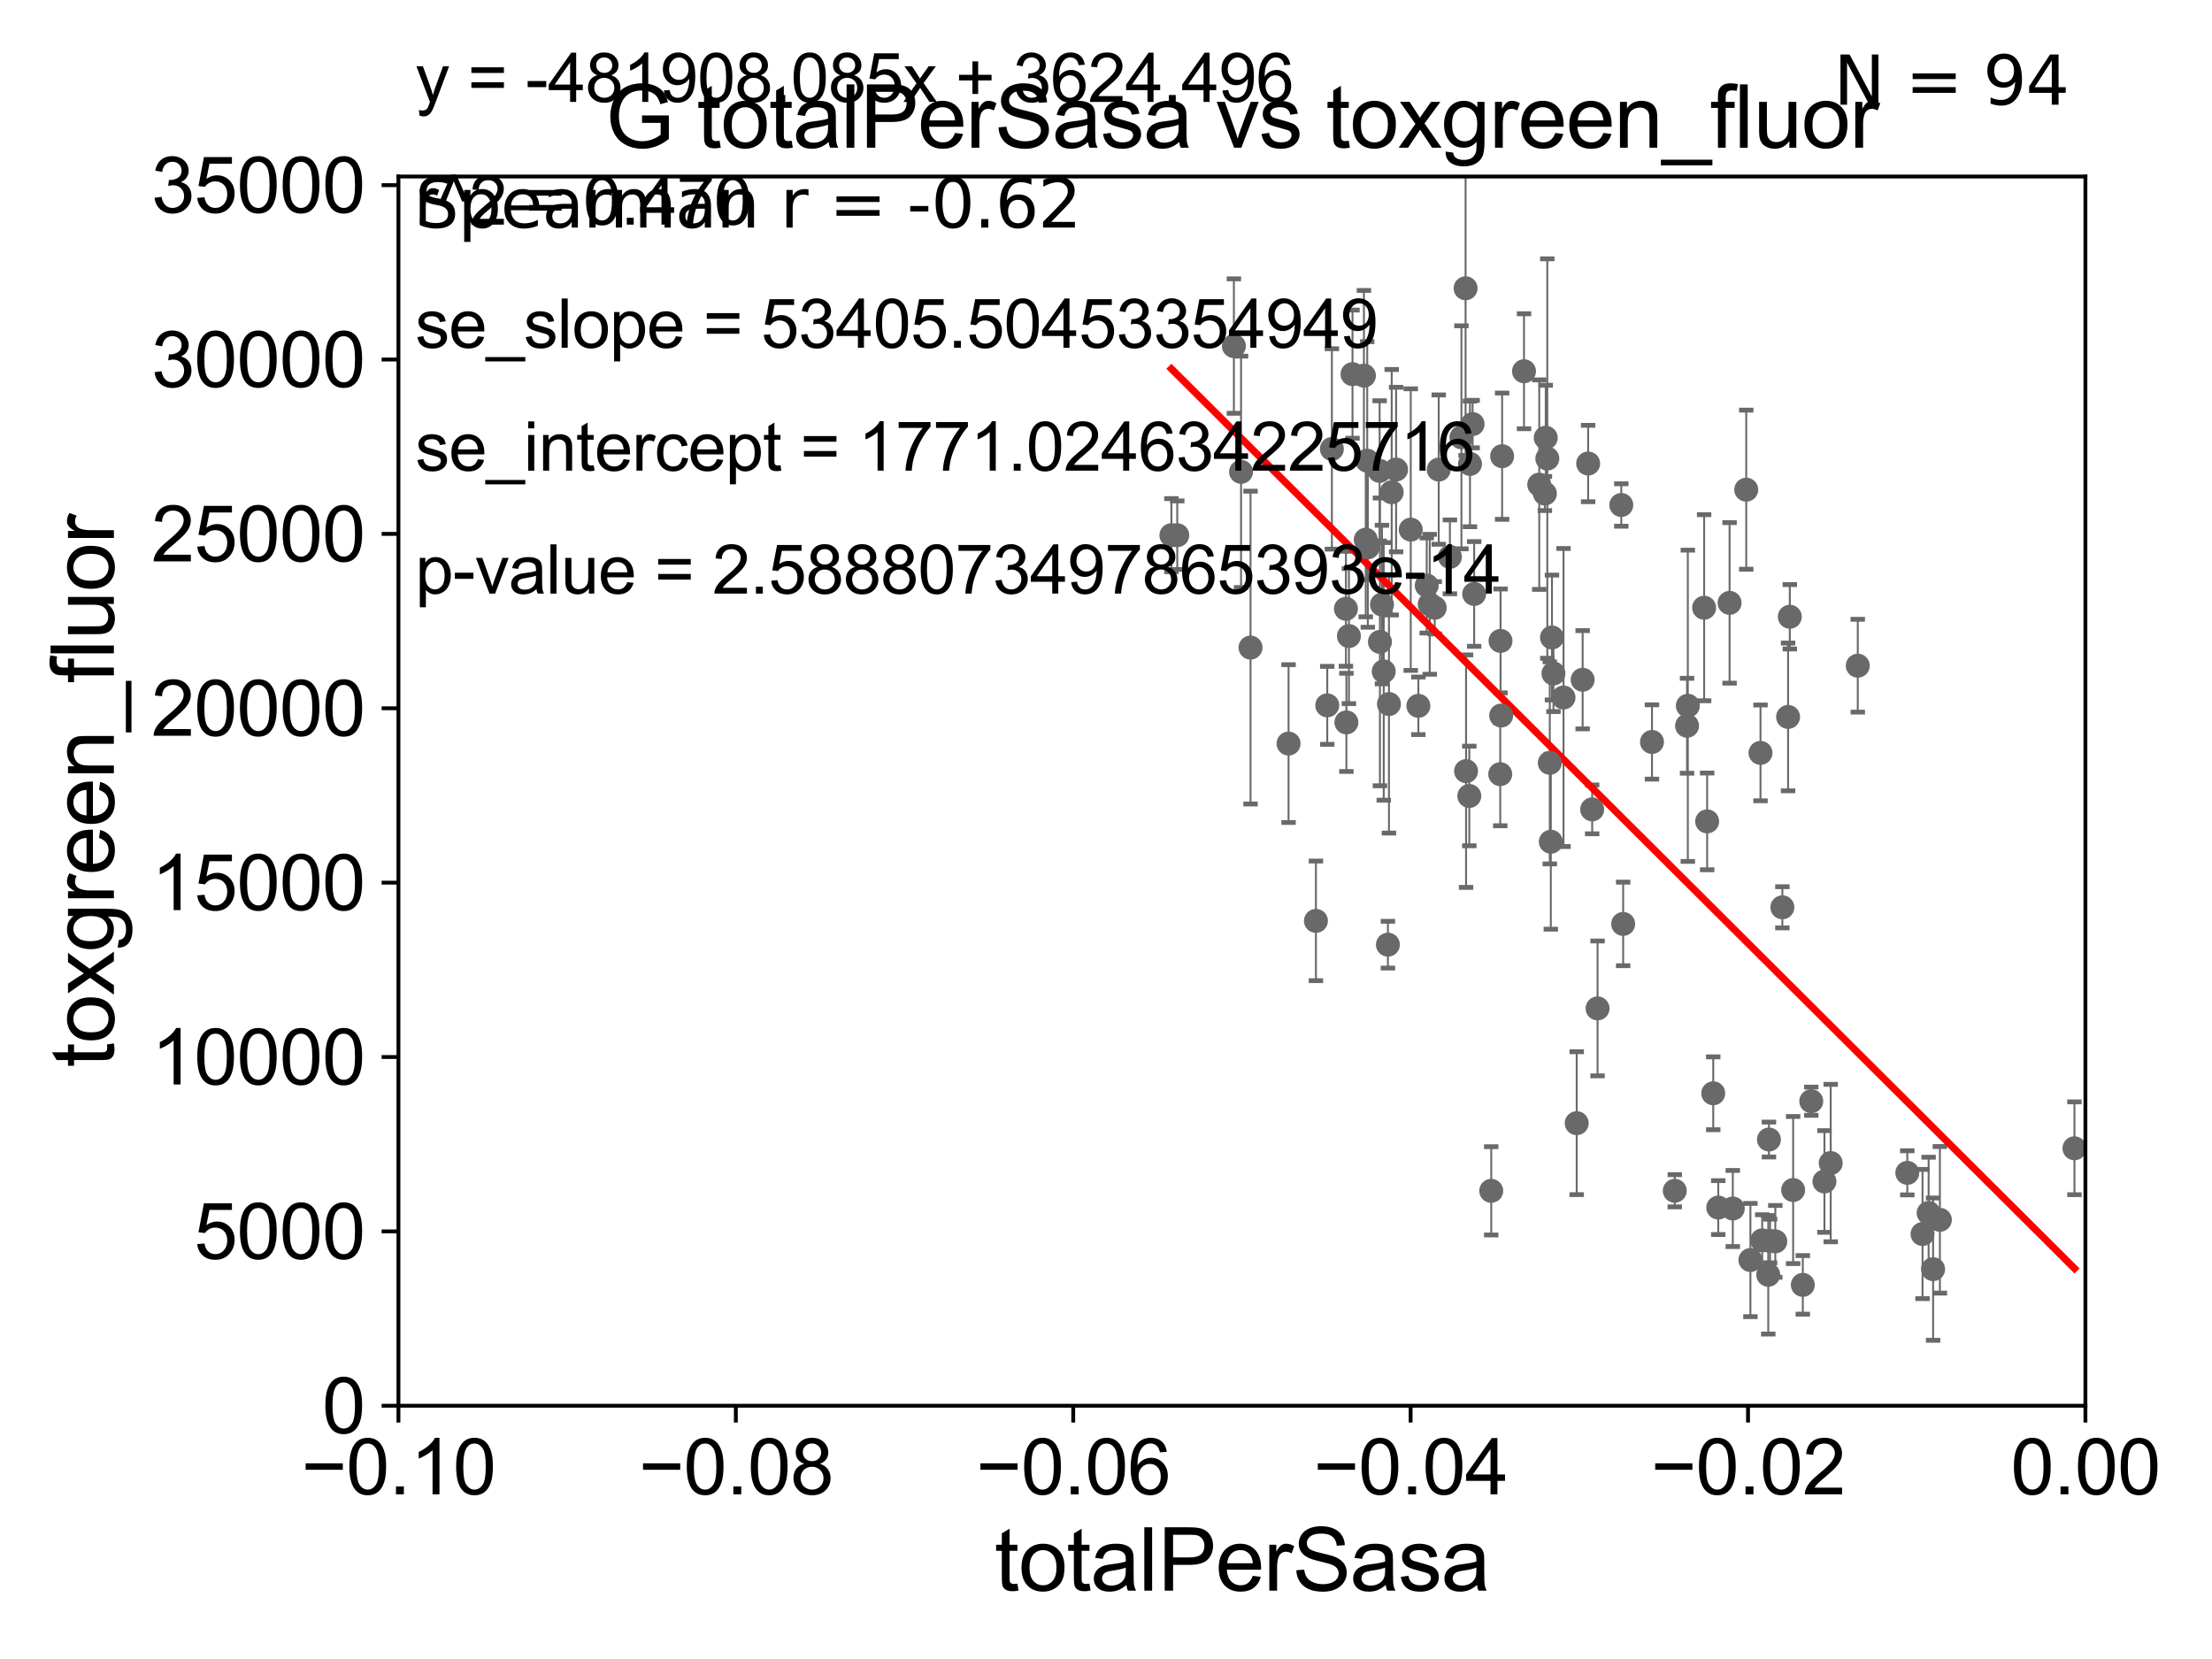 <?xml version="1.0" encoding="utf-8" standalone="no"?>
<!DOCTYPE svg PUBLIC "-//W3C//DTD SVG 1.1//EN"
  "http://www.w3.org/Graphics/SVG/1.1/DTD/svg11.dtd">
<svg xmlns:xlink="http://www.w3.org/1999/xlink" width="460.8pt" height="345.6pt" viewBox="0 0 460.8 345.6" xmlns="http://www.w3.org/2000/svg" version="1.1">
 <defs>
  <style type="text/css">*{stroke-linejoin: round; stroke-linecap: butt}</style>
 </defs>
 <g id="figure_1">
  <g id="patch_1">
   <path d="M 0 345.6 
L 460.8 345.6 
L 460.8 0 
L 0 0 
z
" style="fill: #ffffff"/>
  </g>
  <g id="axes_1">
   <g id="patch_2">
    <path d="M 83 292.84 
L 434.43 292.84 
L 434.43 36.775 
L 83 36.775 
z
" style="fill: #ffffff"/>
   </g>
   <g id="PathCollection_1">
    <defs>
     <path id="maa83e97ac5" d="M 0 1.118 
C 0.297 1.118 0.581 1 0.791 0.791 
C 1 0.581 1.118 0.297 1.118 0 
C 1.118 -0.297 1 -0.581 0.791 -0.791 
C 0.581 -1 0.297 -1.118 0 -1.118 
C -0.297 -1.118 -0.581 -1 -0.791 -0.791 
C -1 -0.581 -1.118 -0.297 -1.118 0 
C -1.118 0.297 -1 0.581 -0.791 0.791 
C -0.581 1 -0.297 1.118 0 1.118 
z
" style="stroke: #696969"/>
    </defs>
    <g clip-path="url(#pfd6953f2ad)">
     <use xlink:href="#maa83e97ac5" x="244.024" y="111.488" style="fill: #696969; stroke: #696969"/>
     <use xlink:href="#maa83e97ac5" x="369.831" y="258.602" style="fill: #696969; stroke: #696969"/>
     <use xlink:href="#maa83e97ac5" x="368.505" y="237.384" style="fill: #696969; stroke: #696969"/>
     <use xlink:href="#maa83e97ac5" x="332.801" y="210.071" style="fill: #696969; stroke: #696969"/>
     <use xlink:href="#maa83e97ac5" x="360.971" y="251.754" style="fill: #696969; stroke: #696969"/>
     <use xlink:href="#maa83e97ac5" x="356.9" y="227.751" style="fill: #696969; stroke: #696969"/>
     <use xlink:href="#maa83e97ac5" x="355.632" y="171.111" style="fill: #696969; stroke: #696969"/>
     <use xlink:href="#maa83e97ac5" x="355.001" y="126.6" style="fill: #696969; stroke: #696969"/>
     <use xlink:href="#maa83e97ac5" x="330.839" y="96.559" style="fill: #696969; stroke: #696969"/>
     <use xlink:href="#maa83e97ac5" x="351.445" y="151.189" style="fill: #696969; stroke: #696969"/>
     <use xlink:href="#maa83e97ac5" x="322.849" y="158.912" style="fill: #696969; stroke: #696969"/>
     <use xlink:href="#maa83e97ac5" x="344.138" y="154.566" style="fill: #696969; stroke: #696969"/>
     <use xlink:href="#maa83e97ac5" x="351.605" y="147.023" style="fill: #696969; stroke: #696969"/>
     <use xlink:href="#maa83e97ac5" x="328.455" y="233.98" style="fill: #696969; stroke: #696969"/>
     <use xlink:href="#maa83e97ac5" x="331.681" y="168.611" style="fill: #696969; stroke: #696969"/>
     <use xlink:href="#maa83e97ac5" x="325.711" y="145.302" style="fill: #696969; stroke: #696969"/>
     <use xlink:href="#maa83e97ac5" x="323.064" y="175.35" style="fill: #696969; stroke: #696969"/>
     <use xlink:href="#maa83e97ac5" x="321.827" y="102.813" style="fill: #696969; stroke: #696969"/>
     <use xlink:href="#maa83e97ac5" x="322.334" y="95.527" style="fill: #696969; stroke: #696969"/>
     <use xlink:href="#maa83e97ac5" x="322.004" y="91.187" style="fill: #696969; stroke: #696969"/>
     <use xlink:href="#maa83e97ac5" x="310.651" y="248.073" style="fill: #696969; stroke: #696969"/>
     <use xlink:href="#maa83e97ac5" x="372.491" y="149.352" style="fill: #696969; stroke: #696969"/>
     <use xlink:href="#maa83e97ac5" x="338.133" y="192.471" style="fill: #696969; stroke: #696969"/>
     <use xlink:href="#maa83e97ac5" x="364.643" y="262.487" style="fill: #696969; stroke: #696969"/>
     <use xlink:href="#maa83e97ac5" x="404.114" y="254.109" style="fill: #696969; stroke: #696969"/>
     <use xlink:href="#maa83e97ac5" x="401.768" y="252.683" style="fill: #696969; stroke: #696969"/>
     <use xlink:href="#maa83e97ac5" x="397.326" y="244.324" style="fill: #696969; stroke: #696969"/>
     <use xlink:href="#maa83e97ac5" x="400.498" y="257.071" style="fill: #696969; stroke: #696969"/>
     <use xlink:href="#maa83e97ac5" x="377.322" y="229.401" style="fill: #696969; stroke: #696969"/>
     <use xlink:href="#maa83e97ac5" x="366.746" y="156.841" style="fill: #696969; stroke: #696969"/>
     <use xlink:href="#maa83e97ac5" x="381.369" y="242.287" style="fill: #696969; stroke: #696969"/>
     <use xlink:href="#maa83e97ac5" x="373.543" y="247.906" style="fill: #696969; stroke: #696969"/>
     <use xlink:href="#maa83e97ac5" x="375.559" y="267.665" style="fill: #696969; stroke: #696969"/>
     <use xlink:href="#maa83e97ac5" x="312.588" y="133.517" style="fill: #696969; stroke: #696969"/>
     <use xlink:href="#maa83e97ac5" x="380.062" y="246.119" style="fill: #696969; stroke: #696969"/>
     <use xlink:href="#maa83e97ac5" x="367.101" y="258.394" style="fill: #696969; stroke: #696969"/>
     <use xlink:href="#maa83e97ac5" x="371.301" y="189.009" style="fill: #696969; stroke: #696969"/>
     <use xlink:href="#maa83e97ac5" x="368.743" y="258.514" style="fill: #696969; stroke: #696969"/>
     <use xlink:href="#maa83e97ac5" x="368.359" y="265.558" style="fill: #696969; stroke: #696969"/>
     <use xlink:href="#maa83e97ac5" x="372.851" y="128.481" style="fill: #696969; stroke: #696969"/>
     <use xlink:href="#maa83e97ac5" x="348.883" y="248.059" style="fill: #696969; stroke: #696969"/>
     <use xlink:href="#maa83e97ac5" x="360.303" y="125.59" style="fill: #696969; stroke: #696969"/>
     <use xlink:href="#maa83e97ac5" x="357.943" y="251.563" style="fill: #696969; stroke: #696969"/>
     <use xlink:href="#maa83e97ac5" x="363.772" y="102.009" style="fill: #696969; stroke: #696969"/>
     <use xlink:href="#maa83e97ac5" x="387.008" y="138.677" style="fill: #696969; stroke: #696969"/>
     <use xlink:href="#maa83e97ac5" x="323.305" y="132.803" style="fill: #696969; stroke: #696969"/>
     <use xlink:href="#maa83e97ac5" x="298.879" y="126.613" style="fill: #696969; stroke: #696969"/>
     <use xlink:href="#maa83e97ac5" x="329.694" y="141.604" style="fill: #696969; stroke: #696969"/>
     <use xlink:href="#maa83e97ac5" x="293.884" y="110.328" style="fill: #696969; stroke: #696969"/>
     <use xlink:href="#maa83e97ac5" x="287.893" y="125.939" style="fill: #696969; stroke: #696969"/>
     <use xlink:href="#maa83e97ac5" x="289.914" y="102.541" style="fill: #696969; stroke: #696969"/>
     <use xlink:href="#maa83e97ac5" x="299.713" y="97.821" style="fill: #696969; stroke: #696969"/>
     <use xlink:href="#maa83e97ac5" x="284.51" y="112.428" style="fill: #696969; stroke: #696969"/>
     <use xlink:href="#maa83e97ac5" x="284.131" y="78.252" style="fill: #696969; stroke: #696969"/>
     <use xlink:href="#maa83e97ac5" x="290.834" y="97.813" style="fill: #696969; stroke: #696969"/>
     <use xlink:href="#maa83e97ac5" x="288.26" y="139.863" style="fill: #696969; stroke: #696969"/>
     <use xlink:href="#maa83e97ac5" x="284.944" y="114.019" style="fill: #696969; stroke: #696969"/>
     <use xlink:href="#maa83e97ac5" x="287.466" y="133.718" style="fill: #696969; stroke: #696969"/>
     <use xlink:href="#maa83e97ac5" x="276.492" y="146.936" style="fill: #696969; stroke: #696969"/>
     <use xlink:href="#maa83e97ac5" x="257.04" y="72.091" style="fill: #696969; stroke: #696969"/>
     <use xlink:href="#maa83e97ac5" x="287.401" y="98.095" style="fill: #696969; stroke: #696969"/>
     <use xlink:href="#maa83e97ac5" x="281.752" y="77.939" style="fill: #696969; stroke: #696969"/>
     <use xlink:href="#maa83e97ac5" x="280.378" y="126.822" style="fill: #696969; stroke: #696969"/>
     <use xlink:href="#maa83e97ac5" x="245.244" y="111.489" style="fill: #696969; stroke: #696969"/>
     <use xlink:href="#maa83e97ac5" x="277.456" y="93.526" style="fill: #696969; stroke: #696969"/>
     <use xlink:href="#maa83e97ac5" x="281.006" y="132.506" style="fill: #696969; stroke: #696969"/>
     <use xlink:href="#maa83e97ac5" x="258.534" y="98.294" style="fill: #696969; stroke: #696969"/>
     <use xlink:href="#maa83e97ac5" x="260.506" y="134.903" style="fill: #696969; stroke: #696969"/>
     <use xlink:href="#maa83e97ac5" x="268.431" y="154.9" style="fill: #696969; stroke: #696969"/>
     <use xlink:href="#maa83e97ac5" x="402.701" y="264.388" style="fill: #696969; stroke: #696969"/>
     <use xlink:href="#maa83e97ac5" x="297.214" y="121.968" style="fill: #696969; stroke: #696969"/>
     <use xlink:href="#maa83e97ac5" x="306.08" y="165.812" style="fill: #696969; stroke: #696969"/>
     <use xlink:href="#maa83e97ac5" x="323.616" y="140.303" style="fill: #696969; stroke: #696969"/>
     <use xlink:href="#maa83e97ac5" x="306.773" y="88.345" style="fill: #696969; stroke: #696969"/>
     <use xlink:href="#maa83e97ac5" x="312.526" y="161.27" style="fill: #696969; stroke: #696969"/>
     <use xlink:href="#maa83e97ac5" x="312.72" y="149.058" style="fill: #696969; stroke: #696969"/>
     <use xlink:href="#maa83e97ac5" x="312.92" y="95.033" style="fill: #696969; stroke: #696969"/>
     <use xlink:href="#maa83e97ac5" x="307.097" y="123.73" style="fill: #696969; stroke: #696969"/>
     <use xlink:href="#maa83e97ac5" x="320.654" y="100.959" style="fill: #696969; stroke: #696969"/>
     <use xlink:href="#maa83e97ac5" x="304.442" y="91.102" style="fill: #696969; stroke: #696969"/>
     <use xlink:href="#maa83e97ac5" x="289.127" y="196.793" style="fill: #696969; stroke: #696969"/>
     <use xlink:href="#maa83e97ac5" x="305.308" y="60.054" style="fill: #696969; stroke: #696969"/>
     <use xlink:href="#maa83e97ac5" x="280.48" y="150.485" style="fill: #696969; stroke: #696969"/>
     <use xlink:href="#maa83e97ac5" x="317.48" y="77.339" style="fill: #696969; stroke: #696969"/>
     <use xlink:href="#maa83e97ac5" x="297.838" y="125.886" style="fill: #696969; stroke: #696969"/>
     <use xlink:href="#maa83e97ac5" x="337.746" y="105.2" style="fill: #696969; stroke: #696969"/>
     <use xlink:href="#maa83e97ac5" x="302.042" y="116.005" style="fill: #696969; stroke: #696969"/>
     <use xlink:href="#maa83e97ac5" x="305.409" y="160.644" style="fill: #696969; stroke: #696969"/>
     <use xlink:href="#maa83e97ac5" x="284.819" y="95.974" style="fill: #696969; stroke: #696969"/>
     <use xlink:href="#maa83e97ac5" x="274.132" y="191.837" style="fill: #696969; stroke: #696969"/>
     <use xlink:href="#maa83e97ac5" x="295.471" y="147.034" style="fill: #696969; stroke: #696969"/>
     <use xlink:href="#maa83e97ac5" x="306.223" y="96.642" style="fill: #696969; stroke: #696969"/>
     <use xlink:href="#maa83e97ac5" x="289.346" y="146.662" style="fill: #696969; stroke: #696969"/>
     <use xlink:href="#maa83e97ac5" x="432.147" y="239.207" style="fill: #696969; stroke: #696969"/>
    </g>
   </g>
   <g id="matplotlib.axis_1">
    <g id="xtick_1">
     <g id="line2d_1">
      <defs>
       <path id="m5ee8913c47" d="M 0 0 
L 0 3.5 
" style="stroke: #000000; stroke-width: 0.8"/>
      </defs>
      <g>
       <use xlink:href="#m5ee8913c47" x="83" y="292.84" style="stroke: #000000; stroke-width: 0.8"/>
      </g>
     </g>
     <g id="text_1">
      <!-- −0.10 -->
      <g transform="translate(62.759 311.293)scale(0.16 -0.16)">
       <defs>
        <path id="ArialMT-2212" d="M 3381 1997 
L 356 1997 
L 356 2522 
L 3381 2522 
L 3381 1997 
z
" transform="scale(0.016)"/>
        <path id="ArialMT-30" d="M 266 2259 
Q 266 3072 433 3567 
Q 600 4063 929 4331 
Q 1259 4600 1759 4600 
Q 2128 4600 2406 4451 
Q 2684 4303 2865 4023 
Q 3047 3744 3150 3342 
Q 3253 2941 3253 2259 
Q 3253 1453 3087 958 
Q 2922 463 2592 192 
Q 2263 -78 1759 -78 
Q 1097 -78 719 397 
Q 266 969 266 2259 
z
M 844 2259 
Q 844 1131 1108 757 
Q 1372 384 1759 384 
Q 2147 384 2411 759 
Q 2675 1134 2675 2259 
Q 2675 3391 2411 3762 
Q 2147 4134 1753 4134 
Q 1366 4134 1134 3806 
Q 844 3388 844 2259 
z
" transform="scale(0.016)"/>
        <path id="ArialMT-2e" d="M 581 0 
L 581 641 
L 1222 641 
L 1222 0 
L 581 0 
z
" transform="scale(0.016)"/>
        <path id="ArialMT-31" d="M 2384 0 
L 1822 0 
L 1822 3584 
Q 1619 3391 1289 3197 
Q 959 3003 697 2906 
L 697 3450 
Q 1169 3672 1522 3987 
Q 1875 4303 2022 4600 
L 2384 4600 
L 2384 0 
z
" transform="scale(0.016)"/>
       </defs>
       <use xlink:href="#ArialMT-2212"/>
       <use xlink:href="#ArialMT-30" x="58.398"/>
       <use xlink:href="#ArialMT-2e" x="114.014"/>
       <use xlink:href="#ArialMT-31" x="141.797"/>
       <use xlink:href="#ArialMT-30" x="197.412"/>
      </g>
     </g>
    </g>
    <g id="xtick_2">
     <g id="line2d_2">
      <g>
       <use xlink:href="#m5ee8913c47" x="153.286" y="292.84" style="stroke: #000000; stroke-width: 0.8"/>
      </g>
     </g>
     <g id="text_2">
      <!-- −0.08 -->
      <g transform="translate(133.045 311.293)scale(0.16 -0.16)">
       <defs>
        <path id="ArialMT-38" d="M 1131 2484 
Q 781 2613 612 2850 
Q 444 3088 444 3419 
Q 444 3919 803 4259 
Q 1163 4600 1759 4600 
Q 2359 4600 2725 4251 
Q 3091 3903 3091 3403 
Q 3091 3084 2923 2848 
Q 2756 2613 2416 2484 
Q 2838 2347 3058 2040 
Q 3278 1734 3278 1309 
Q 3278 722 2862 322 
Q 2447 -78 1769 -78 
Q 1091 -78 675 323 
Q 259 725 259 1325 
Q 259 1772 486 2073 
Q 713 2375 1131 2484 
z
M 1019 3438 
Q 1019 3113 1228 2906 
Q 1438 2700 1772 2700 
Q 2097 2700 2305 2904 
Q 2513 3109 2513 3406 
Q 2513 3716 2298 3927 
Q 2084 4138 1766 4138 
Q 1444 4138 1231 3931 
Q 1019 3725 1019 3438 
z
M 838 1322 
Q 838 1081 952 856 
Q 1066 631 1291 507 
Q 1516 384 1775 384 
Q 2178 384 2440 643 
Q 2703 903 2703 1303 
Q 2703 1709 2433 1975 
Q 2163 2241 1756 2241 
Q 1359 2241 1098 1978 
Q 838 1716 838 1322 
z
" transform="scale(0.016)"/>
       </defs>
       <use xlink:href="#ArialMT-2212"/>
       <use xlink:href="#ArialMT-30" x="58.398"/>
       <use xlink:href="#ArialMT-2e" x="114.014"/>
       <use xlink:href="#ArialMT-30" x="141.797"/>
       <use xlink:href="#ArialMT-38" x="197.412"/>
      </g>
     </g>
    </g>
    <g id="xtick_3">
     <g id="line2d_3">
      <g>
       <use xlink:href="#m5ee8913c47" x="223.572" y="292.84" style="stroke: #000000; stroke-width: 0.8"/>
      </g>
     </g>
     <g id="text_3">
      <!-- −0.06 -->
      <g transform="translate(203.331 311.293)scale(0.16 -0.16)">
       <defs>
        <path id="ArialMT-36" d="M 3184 3459 
L 2625 3416 
Q 2550 3747 2413 3897 
Q 2184 4138 1850 4138 
Q 1581 4138 1378 3988 
Q 1113 3794 959 3422 
Q 806 3050 800 2363 
Q 1003 2672 1297 2822 
Q 1591 2972 1913 2972 
Q 2475 2972 2870 2558 
Q 3266 2144 3266 1488 
Q 3266 1056 3080 686 
Q 2894 316 2569 119 
Q 2244 -78 1831 -78 
Q 1128 -78 684 439 
Q 241 956 241 2144 
Q 241 3472 731 4075 
Q 1159 4600 1884 4600 
Q 2425 4600 2770 4297 
Q 3116 3994 3184 3459 
z
M 888 1484 
Q 888 1194 1011 928 
Q 1134 663 1356 523 
Q 1578 384 1822 384 
Q 2178 384 2434 671 
Q 2691 959 2691 1453 
Q 2691 1928 2437 2201 
Q 2184 2475 1800 2475 
Q 1419 2475 1153 2201 
Q 888 1928 888 1484 
z
" transform="scale(0.016)"/>
       </defs>
       <use xlink:href="#ArialMT-2212"/>
       <use xlink:href="#ArialMT-30" x="58.398"/>
       <use xlink:href="#ArialMT-2e" x="114.014"/>
       <use xlink:href="#ArialMT-30" x="141.797"/>
       <use xlink:href="#ArialMT-36" x="197.412"/>
      </g>
     </g>
    </g>
    <g id="xtick_4">
     <g id="line2d_4">
      <g>
       <use xlink:href="#m5ee8913c47" x="293.858" y="292.84" style="stroke: #000000; stroke-width: 0.8"/>
      </g>
     </g>
     <g id="text_4">
      <!-- −0.04 -->
      <g transform="translate(273.617 311.293)scale(0.16 -0.16)">
       <defs>
        <path id="ArialMT-34" d="M 2069 0 
L 2069 1097 
L 81 1097 
L 81 1613 
L 2172 4581 
L 2631 4581 
L 2631 1613 
L 3250 1613 
L 3250 1097 
L 2631 1097 
L 2631 0 
L 2069 0 
z
M 2069 1613 
L 2069 3678 
L 634 1613 
L 2069 1613 
z
" transform="scale(0.016)"/>
       </defs>
       <use xlink:href="#ArialMT-2212"/>
       <use xlink:href="#ArialMT-30" x="58.398"/>
       <use xlink:href="#ArialMT-2e" x="114.014"/>
       <use xlink:href="#ArialMT-30" x="141.797"/>
       <use xlink:href="#ArialMT-34" x="197.412"/>
      </g>
     </g>
    </g>
    <g id="xtick_5">
     <g id="line2d_5">
      <g>
       <use xlink:href="#m5ee8913c47" x="364.144" y="292.84" style="stroke: #000000; stroke-width: 0.8"/>
      </g>
     </g>
     <g id="text_5">
      <!-- −0.02 -->
      <g transform="translate(343.903 311.293)scale(0.16 -0.16)">
       <defs>
        <path id="ArialMT-32" d="M 3222 541 
L 3222 0 
L 194 0 
Q 188 203 259 391 
Q 375 700 629 1000 
Q 884 1300 1366 1694 
Q 2113 2306 2375 2664 
Q 2638 3022 2638 3341 
Q 2638 3675 2398 3904 
Q 2159 4134 1775 4134 
Q 1369 4134 1125 3890 
Q 881 3647 878 3216 
L 300 3275 
Q 359 3922 746 4261 
Q 1134 4600 1788 4600 
Q 2447 4600 2831 4234 
Q 3216 3869 3216 3328 
Q 3216 3053 3103 2787 
Q 2991 2522 2730 2228 
Q 2469 1934 1863 1422 
Q 1356 997 1212 845 
Q 1069 694 975 541 
L 3222 541 
z
" transform="scale(0.016)"/>
       </defs>
       <use xlink:href="#ArialMT-2212"/>
       <use xlink:href="#ArialMT-30" x="58.398"/>
       <use xlink:href="#ArialMT-2e" x="114.014"/>
       <use xlink:href="#ArialMT-30" x="141.797"/>
       <use xlink:href="#ArialMT-32" x="197.412"/>
      </g>
     </g>
    </g>
    <g id="xtick_6">
     <g id="line2d_6">
      <g>
       <use xlink:href="#m5ee8913c47" x="434.43" y="292.84" style="stroke: #000000; stroke-width: 0.8"/>
      </g>
     </g>
     <g id="text_6">
      <!-- 0.00 -->
      <g transform="translate(418.861 311.293)scale(0.16 -0.16)">
       <use xlink:href="#ArialMT-30"/>
       <use xlink:href="#ArialMT-2e" x="55.615"/>
       <use xlink:href="#ArialMT-30" x="83.398"/>
       <use xlink:href="#ArialMT-30" x="139.014"/>
      </g>
     </g>
    </g>
    <g id="text_7">
     <!-- totalPerSasa -->
     <g transform="translate(207.187 331.357)scale(0.18 -0.18)">
      <defs>
       <path id="ArialMT-74" d="M 1650 503 
L 1731 6 
Q 1494 -44 1306 -44 
Q 1000 -44 831 53 
Q 663 150 594 308 
Q 525 466 525 972 
L 525 2881 
L 113 2881 
L 113 3319 
L 525 3319 
L 525 4141 
L 1084 4478 
L 1084 3319 
L 1650 3319 
L 1650 2881 
L 1084 2881 
L 1084 941 
Q 1084 700 1114 631 
Q 1144 563 1211 522 
Q 1278 481 1403 481 
Q 1497 481 1650 503 
z
" transform="scale(0.016)"/>
       <path id="ArialMT-6f" d="M 213 1659 
Q 213 2581 725 3025 
Q 1153 3394 1769 3394 
Q 2453 3394 2887 2945 
Q 3322 2497 3322 1706 
Q 3322 1066 3130 698 
Q 2938 331 2570 128 
Q 2203 -75 1769 -75 
Q 1072 -75 642 372 
Q 213 819 213 1659 
z
M 791 1659 
Q 791 1022 1069 705 
Q 1347 388 1769 388 
Q 2188 388 2466 706 
Q 2744 1025 2744 1678 
Q 2744 2294 2464 2611 
Q 2184 2928 1769 2928 
Q 1347 2928 1069 2612 
Q 791 2297 791 1659 
z
" transform="scale(0.016)"/>
       <path id="ArialMT-61" d="M 2588 409 
Q 2275 144 1986 34 
Q 1697 -75 1366 -75 
Q 819 -75 525 192 
Q 231 459 231 875 
Q 231 1119 342 1320 
Q 453 1522 633 1644 
Q 813 1766 1038 1828 
Q 1203 1872 1538 1913 
Q 2219 1994 2541 2106 
Q 2544 2222 2544 2253 
Q 2544 2597 2384 2738 
Q 2169 2928 1744 2928 
Q 1347 2928 1158 2789 
Q 969 2650 878 2297 
L 328 2372 
Q 403 2725 575 2942 
Q 747 3159 1072 3276 
Q 1397 3394 1825 3394 
Q 2250 3394 2515 3294 
Q 2781 3194 2906 3042 
Q 3031 2891 3081 2659 
Q 3109 2516 3109 2141 
L 3109 1391 
Q 3109 606 3145 398 
Q 3181 191 3288 0 
L 2700 0 
Q 2613 175 2588 409 
z
M 2541 1666 
Q 2234 1541 1622 1453 
Q 1275 1403 1131 1340 
Q 988 1278 909 1158 
Q 831 1038 831 891 
Q 831 666 1001 516 
Q 1172 366 1500 366 
Q 1825 366 2078 508 
Q 2331 650 2450 897 
Q 2541 1088 2541 1459 
L 2541 1666 
z
" transform="scale(0.016)"/>
       <path id="ArialMT-6c" d="M 409 0 
L 409 4581 
L 972 4581 
L 972 0 
L 409 0 
z
" transform="scale(0.016)"/>
       <path id="ArialMT-50" d="M 494 0 
L 494 4581 
L 2222 4581 
Q 2678 4581 2919 4538 
Q 3256 4481 3484 4323 
Q 3713 4166 3852 3881 
Q 3991 3597 3991 3256 
Q 3991 2672 3619 2267 
Q 3247 1863 2275 1863 
L 1100 1863 
L 1100 0 
L 494 0 
z
M 1100 2403 
L 2284 2403 
Q 2872 2403 3119 2622 
Q 3366 2841 3366 3238 
Q 3366 3525 3220 3729 
Q 3075 3934 2838 4000 
Q 2684 4041 2272 4041 
L 1100 4041 
L 1100 2403 
z
" transform="scale(0.016)"/>
       <path id="ArialMT-65" d="M 2694 1069 
L 3275 997 
Q 3138 488 2766 206 
Q 2394 -75 1816 -75 
Q 1088 -75 661 373 
Q 234 822 234 1631 
Q 234 2469 665 2931 
Q 1097 3394 1784 3394 
Q 2450 3394 2872 2941 
Q 3294 2488 3294 1666 
Q 3294 1616 3291 1516 
L 816 1516 
Q 847 969 1125 678 
Q 1403 388 1819 388 
Q 2128 388 2347 550 
Q 2566 713 2694 1069 
z
M 847 1978 
L 2700 1978 
Q 2663 2397 2488 2606 
Q 2219 2931 1791 2931 
Q 1403 2931 1139 2672 
Q 875 2413 847 1978 
z
" transform="scale(0.016)"/>
       <path id="ArialMT-72" d="M 416 0 
L 416 3319 
L 922 3319 
L 922 2816 
Q 1116 3169 1280 3281 
Q 1444 3394 1641 3394 
Q 1925 3394 2219 3213 
L 2025 2691 
Q 1819 2813 1613 2813 
Q 1428 2813 1281 2702 
Q 1134 2591 1072 2394 
Q 978 2094 978 1738 
L 978 0 
L 416 0 
z
" transform="scale(0.016)"/>
       <path id="ArialMT-53" d="M 288 1472 
L 859 1522 
Q 900 1178 1048 958 
Q 1197 738 1509 602 
Q 1822 466 2213 466 
Q 2559 466 2825 569 
Q 3091 672 3220 851 
Q 3350 1031 3350 1244 
Q 3350 1459 3225 1620 
Q 3100 1781 2813 1891 
Q 2628 1963 1997 2114 
Q 1366 2266 1113 2400 
Q 784 2572 623 2826 
Q 463 3081 463 3397 
Q 463 3744 659 4045 
Q 856 4347 1234 4503 
Q 1613 4659 2075 4659 
Q 2584 4659 2973 4495 
Q 3363 4331 3572 4012 
Q 3781 3694 3797 3291 
L 3216 3247 
Q 3169 3681 2898 3903 
Q 2628 4125 2100 4125 
Q 1550 4125 1298 3923 
Q 1047 3722 1047 3438 
Q 1047 3191 1225 3031 
Q 1400 2872 2139 2705 
Q 2878 2538 3153 2413 
Q 3553 2228 3743 1945 
Q 3934 1663 3934 1294 
Q 3934 928 3725 604 
Q 3516 281 3123 101 
Q 2731 -78 2241 -78 
Q 1619 -78 1198 103 
Q 778 284 539 648 
Q 300 1013 288 1472 
z
" transform="scale(0.016)"/>
       <path id="ArialMT-73" d="M 197 991 
L 753 1078 
Q 800 744 1014 566 
Q 1228 388 1613 388 
Q 2000 388 2187 545 
Q 2375 703 2375 916 
Q 2375 1106 2209 1216 
Q 2094 1291 1634 1406 
Q 1016 1563 777 1677 
Q 538 1791 414 1992 
Q 291 2194 291 2438 
Q 291 2659 392 2848 
Q 494 3038 669 3163 
Q 800 3259 1026 3326 
Q 1253 3394 1513 3394 
Q 1903 3394 2198 3281 
Q 2494 3169 2634 2976 
Q 2775 2784 2828 2463 
L 2278 2388 
Q 2241 2644 2061 2787 
Q 1881 2931 1553 2931 
Q 1166 2931 1000 2803 
Q 834 2675 834 2503 
Q 834 2394 903 2306 
Q 972 2216 1119 2156 
Q 1203 2125 1616 2013 
Q 2213 1853 2448 1751 
Q 2684 1650 2818 1456 
Q 2953 1263 2953 975 
Q 2953 694 2789 445 
Q 2625 197 2315 61 
Q 2006 -75 1616 -75 
Q 969 -75 630 194 
Q 291 463 197 991 
z
" transform="scale(0.016)"/>
      </defs>
      <use xlink:href="#ArialMT-74"/>
      <use xlink:href="#ArialMT-6f" x="27.783"/>
      <use xlink:href="#ArialMT-74" x="83.398"/>
      <use xlink:href="#ArialMT-61" x="111.182"/>
      <use xlink:href="#ArialMT-6c" x="166.797"/>
      <use xlink:href="#ArialMT-50" x="189.014"/>
      <use xlink:href="#ArialMT-65" x="255.713"/>
      <use xlink:href="#ArialMT-72" x="311.328"/>
      <use xlink:href="#ArialMT-53" x="344.629"/>
      <use xlink:href="#ArialMT-61" x="411.328"/>
      <use xlink:href="#ArialMT-73" x="466.943"/>
      <use xlink:href="#ArialMT-61" x="516.943"/>
     </g>
    </g>
   </g>
   <g id="matplotlib.axis_2">
    <g id="ytick_1">
     <g id="line2d_7">
      <defs>
       <path id="m56f2753f36" d="M 0 0 
L -3.5 0 
" style="stroke: #000000; stroke-width: 0.8"/>
      </defs>
      <g>
       <use xlink:href="#m56f2753f36" x="83" y="292.84" style="stroke: #000000; stroke-width: 0.8"/>
      </g>
     </g>
     <g id="text_8">
      <!-- 0 -->
      <g transform="translate(67.103 298.566)scale(0.16 -0.16)">
       <use xlink:href="#ArialMT-30"/>
      </g>
     </g>
    </g>
    <g id="ytick_2">
     <g id="line2d_8">
      <g>
       <use xlink:href="#m56f2753f36" x="83" y="256.516" style="stroke: #000000; stroke-width: 0.8"/>
      </g>
     </g>
     <g id="text_9">
      <!-- 5000 -->
      <g transform="translate(40.41 262.242)scale(0.16 -0.16)">
       <defs>
        <path id="ArialMT-35" d="M 266 1200 
L 856 1250 
Q 922 819 1161 601 
Q 1400 384 1738 384 
Q 2144 384 2425 690 
Q 2706 997 2706 1503 
Q 2706 1984 2436 2262 
Q 2166 2541 1728 2541 
Q 1456 2541 1237 2417 
Q 1019 2294 894 2097 
L 366 2166 
L 809 4519 
L 3088 4519 
L 3088 3981 
L 1259 3981 
L 1013 2750 
Q 1425 3038 1878 3038 
Q 2478 3038 2890 2622 
Q 3303 2206 3303 1553 
Q 3303 931 2941 478 
Q 2500 -78 1738 -78 
Q 1113 -78 717 272 
Q 322 622 266 1200 
z
" transform="scale(0.016)"/>
       </defs>
       <use xlink:href="#ArialMT-35"/>
       <use xlink:href="#ArialMT-30" x="55.615"/>
       <use xlink:href="#ArialMT-30" x="111.23"/>
       <use xlink:href="#ArialMT-30" x="166.846"/>
      </g>
     </g>
    </g>
    <g id="ytick_3">
     <g id="line2d_9">
      <g>
       <use xlink:href="#m56f2753f36" x="83" y="220.192" style="stroke: #000000; stroke-width: 0.8"/>
      </g>
     </g>
     <g id="text_10">
      <!-- 10000 -->
      <g transform="translate(31.512 225.918)scale(0.16 -0.16)">
       <use xlink:href="#ArialMT-31"/>
       <use xlink:href="#ArialMT-30" x="55.615"/>
       <use xlink:href="#ArialMT-30" x="111.23"/>
       <use xlink:href="#ArialMT-30" x="166.846"/>
       <use xlink:href="#ArialMT-30" x="222.461"/>
      </g>
     </g>
    </g>
    <g id="ytick_4">
     <g id="line2d_10">
      <g>
       <use xlink:href="#m56f2753f36" x="83" y="183.867" style="stroke: #000000; stroke-width: 0.8"/>
      </g>
     </g>
     <g id="text_11">
      <!-- 15000 -->
      <g transform="translate(31.512 189.594)scale(0.16 -0.16)">
       <use xlink:href="#ArialMT-31"/>
       <use xlink:href="#ArialMT-35" x="55.615"/>
       <use xlink:href="#ArialMT-30" x="111.23"/>
       <use xlink:href="#ArialMT-30" x="166.846"/>
       <use xlink:href="#ArialMT-30" x="222.461"/>
      </g>
     </g>
    </g>
    <g id="ytick_5">
     <g id="line2d_11">
      <g>
       <use xlink:href="#m56f2753f36" x="83" y="147.543" style="stroke: #000000; stroke-width: 0.8"/>
      </g>
     </g>
     <g id="text_12">
      <!-- 20000 -->
      <g transform="translate(31.512 153.27)scale(0.16 -0.16)">
       <use xlink:href="#ArialMT-32"/>
       <use xlink:href="#ArialMT-30" x="55.615"/>
       <use xlink:href="#ArialMT-30" x="111.23"/>
       <use xlink:href="#ArialMT-30" x="166.846"/>
       <use xlink:href="#ArialMT-30" x="222.461"/>
      </g>
     </g>
    </g>
    <g id="ytick_6">
     <g id="line2d_12">
      <g>
       <use xlink:href="#m56f2753f36" x="83" y="111.219" style="stroke: #000000; stroke-width: 0.8"/>
      </g>
     </g>
     <g id="text_13">
      <!-- 25000 -->
      <g transform="translate(31.512 116.945)scale(0.16 -0.16)">
       <use xlink:href="#ArialMT-32"/>
       <use xlink:href="#ArialMT-35" x="55.615"/>
       <use xlink:href="#ArialMT-30" x="111.23"/>
       <use xlink:href="#ArialMT-30" x="166.846"/>
       <use xlink:href="#ArialMT-30" x="222.461"/>
      </g>
     </g>
    </g>
    <g id="ytick_7">
     <g id="line2d_13">
      <g>
       <use xlink:href="#m56f2753f36" x="83" y="74.895" style="stroke: #000000; stroke-width: 0.8"/>
      </g>
     </g>
     <g id="text_14">
      <!-- 30000 -->
      <g transform="translate(31.512 80.621)scale(0.16 -0.16)">
       <defs>
        <path id="ArialMT-33" d="M 269 1209 
L 831 1284 
Q 928 806 1161 595 
Q 1394 384 1728 384 
Q 2125 384 2398 659 
Q 2672 934 2672 1341 
Q 2672 1728 2419 1979 
Q 2166 2231 1775 2231 
Q 1616 2231 1378 2169 
L 1441 2663 
Q 1497 2656 1531 2656 
Q 1891 2656 2178 2843 
Q 2466 3031 2466 3422 
Q 2466 3731 2256 3934 
Q 2047 4138 1716 4138 
Q 1388 4138 1169 3931 
Q 950 3725 888 3313 
L 325 3413 
Q 428 3978 793 4289 
Q 1159 4600 1703 4600 
Q 2078 4600 2393 4439 
Q 2709 4278 2876 4000 
Q 3044 3722 3044 3409 
Q 3044 3113 2884 2869 
Q 2725 2625 2413 2481 
Q 2819 2388 3044 2092 
Q 3269 1797 3269 1353 
Q 3269 753 2831 336 
Q 2394 -81 1725 -81 
Q 1122 -81 723 278 
Q 325 638 269 1209 
z
" transform="scale(0.016)"/>
       </defs>
       <use xlink:href="#ArialMT-33"/>
       <use xlink:href="#ArialMT-30" x="55.615"/>
       <use xlink:href="#ArialMT-30" x="111.23"/>
       <use xlink:href="#ArialMT-30" x="166.846"/>
       <use xlink:href="#ArialMT-30" x="222.461"/>
      </g>
     </g>
    </g>
    <g id="ytick_8">
     <g id="line2d_14">
      <g>
       <use xlink:href="#m56f2753f36" x="83" y="38.571" style="stroke: #000000; stroke-width: 0.8"/>
      </g>
     </g>
     <g id="text_15">
      <!-- 35000 -->
      <g transform="translate(31.512 44.297)scale(0.16 -0.16)">
       <use xlink:href="#ArialMT-33"/>
       <use xlink:href="#ArialMT-35" x="55.615"/>
       <use xlink:href="#ArialMT-30" x="111.23"/>
       <use xlink:href="#ArialMT-30" x="166.846"/>
       <use xlink:href="#ArialMT-30" x="222.461"/>
      </g>
     </g>
    </g>
    <g id="text_16">
     <!-- toxgreen_fluor -->
     <g transform="translate(23.724 222.34)rotate(-90)scale(0.18 -0.18)">
      <defs>
       <path id="ArialMT-78" d="M 47 0 
L 1259 1725 
L 138 3319 
L 841 3319 
L 1350 2541 
Q 1494 2319 1581 2169 
Q 1719 2375 1834 2534 
L 2394 3319 
L 3066 3319 
L 1919 1756 
L 3153 0 
L 2463 0 
L 1781 1031 
L 1600 1309 
L 728 0 
L 47 0 
z
" transform="scale(0.016)"/>
       <path id="ArialMT-67" d="M 319 -275 
L 866 -356 
Q 900 -609 1056 -725 
Q 1266 -881 1628 -881 
Q 2019 -881 2231 -725 
Q 2444 -569 2519 -288 
Q 2563 -116 2559 434 
Q 2191 0 1641 0 
Q 956 0 581 494 
Q 206 988 206 1678 
Q 206 2153 378 2554 
Q 550 2956 876 3175 
Q 1203 3394 1644 3394 
Q 2231 3394 2613 2919 
L 2613 3319 
L 3131 3319 
L 3131 450 
Q 3131 -325 2973 -648 
Q 2816 -972 2473 -1159 
Q 2131 -1347 1631 -1347 
Q 1038 -1347 672 -1080 
Q 306 -813 319 -275 
z
M 784 1719 
Q 784 1066 1043 766 
Q 1303 466 1694 466 
Q 2081 466 2343 764 
Q 2606 1063 2606 1700 
Q 2606 2309 2336 2618 
Q 2066 2928 1684 2928 
Q 1309 2928 1046 2623 
Q 784 2319 784 1719 
z
" transform="scale(0.016)"/>
       <path id="ArialMT-6e" d="M 422 0 
L 422 3319 
L 928 3319 
L 928 2847 
Q 1294 3394 1984 3394 
Q 2284 3394 2536 3286 
Q 2788 3178 2913 3003 
Q 3038 2828 3088 2588 
Q 3119 2431 3119 2041 
L 3119 0 
L 2556 0 
L 2556 2019 
Q 2556 2363 2490 2533 
Q 2425 2703 2258 2804 
Q 2091 2906 1866 2906 
Q 1506 2906 1245 2678 
Q 984 2450 984 1813 
L 984 0 
L 422 0 
z
" transform="scale(0.016)"/>
       <path id="ArialMT-5f" d="M -97 -1272 
L -97 -866 
L 3631 -866 
L 3631 -1272 
L -97 -1272 
z
" transform="scale(0.016)"/>
       <path id="ArialMT-66" d="M 556 0 
L 556 2881 
L 59 2881 
L 59 3319 
L 556 3319 
L 556 3672 
Q 556 4006 616 4169 
Q 697 4388 901 4523 
Q 1106 4659 1475 4659 
Q 1713 4659 2000 4603 
L 1916 4113 
Q 1741 4144 1584 4144 
Q 1328 4144 1222 4034 
Q 1116 3925 1116 3625 
L 1116 3319 
L 1763 3319 
L 1763 2881 
L 1116 2881 
L 1116 0 
L 556 0 
z
" transform="scale(0.016)"/>
       <path id="ArialMT-75" d="M 2597 0 
L 2597 488 
Q 2209 -75 1544 -75 
Q 1250 -75 995 37 
Q 741 150 617 320 
Q 494 491 444 738 
Q 409 903 409 1263 
L 409 3319 
L 972 3319 
L 972 1478 
Q 972 1038 1006 884 
Q 1059 663 1231 536 
Q 1403 409 1656 409 
Q 1909 409 2131 539 
Q 2353 669 2445 892 
Q 2538 1116 2538 1541 
L 2538 3319 
L 3100 3319 
L 3100 0 
L 2597 0 
z
" transform="scale(0.016)"/>
      </defs>
      <use xlink:href="#ArialMT-74"/>
      <use xlink:href="#ArialMT-6f" x="27.783"/>
      <use xlink:href="#ArialMT-78" x="83.398"/>
      <use xlink:href="#ArialMT-67" x="133.398"/>
      <use xlink:href="#ArialMT-72" x="189.014"/>
      <use xlink:href="#ArialMT-65" x="222.314"/>
      <use xlink:href="#ArialMT-65" x="277.93"/>
      <use xlink:href="#ArialMT-6e" x="333.545"/>
      <use xlink:href="#ArialMT-5f" x="389.16"/>
      <use xlink:href="#ArialMT-66" x="444.775"/>
      <use xlink:href="#ArialMT-6c" x="472.559"/>
      <use xlink:href="#ArialMT-75" x="494.775"/>
      <use xlink:href="#ArialMT-6f" x="550.391"/>
      <use xlink:href="#ArialMT-72" x="606.006"/>
     </g>
    </g>
   </g>
   <g id="LineCollection_1">
    <path d="M 244.024 119.104 
L 244.024 103.872 
" clip-path="url(#pfd6953f2ad)" style="fill: none; stroke: #696969; stroke-width: 0.4"/>
    <path d="M 369.831 266.076 
L 369.831 251.127 
" clip-path="url(#pfd6953f2ad)" style="fill: none; stroke: #696969; stroke-width: 0.4"/>
    <path d="M 368.505 241.022 
L 368.505 233.746 
" clip-path="url(#pfd6953f2ad)" style="fill: none; stroke: #696969; stroke-width: 0.4"/>
    <path d="M 332.801 224.119 
L 332.801 196.023 
" clip-path="url(#pfd6953f2ad)" style="fill: none; stroke: #696969; stroke-width: 0.4"/>
    <path d="M 360.971 259.681 
L 360.971 243.828 
" clip-path="url(#pfd6953f2ad)" style="fill: none; stroke: #696969; stroke-width: 0.4"/>
    <path d="M 356.9 235.338 
L 356.9 220.165 
" clip-path="url(#pfd6953f2ad)" style="fill: none; stroke: #696969; stroke-width: 0.4"/>
    <path d="M 355.632 181.185 
L 355.632 161.038 
" clip-path="url(#pfd6953f2ad)" style="fill: none; stroke: #696969; stroke-width: 0.4"/>
    <path d="M 355.001 145.98 
L 355.001 107.219 
" clip-path="url(#pfd6953f2ad)" style="fill: none; stroke: #696969; stroke-width: 0.4"/>
    <path d="M 330.839 104.514 
L 330.839 88.603 
" clip-path="url(#pfd6953f2ad)" style="fill: none; stroke: #696969; stroke-width: 0.4"/>
    <path d="M 351.445 161.08 
L 351.445 141.298 
" clip-path="url(#pfd6953f2ad)" style="fill: none; stroke: #696969; stroke-width: 0.4"/>
    <path d="M 322.849 179.961 
L 322.849 137.862 
" clip-path="url(#pfd6953f2ad)" style="fill: none; stroke: #696969; stroke-width: 0.4"/>
    <path d="M 344.138 162.307 
L 344.138 146.825 
" clip-path="url(#pfd6953f2ad)" style="fill: none; stroke: #696969; stroke-width: 0.4"/>
    <path d="M 351.605 179.444 
L 351.605 114.602 
" clip-path="url(#pfd6953f2ad)" style="fill: none; stroke: #696969; stroke-width: 0.4"/>
    <path d="M 328.455 248.866 
L 328.455 219.094 
" clip-path="url(#pfd6953f2ad)" style="fill: none; stroke: #696969; stroke-width: 0.4"/>
    <path d="M 331.681 173.7 
L 331.681 163.522 
" clip-path="url(#pfd6953f2ad)" style="fill: none; stroke: #696969; stroke-width: 0.4"/>
    <path d="M 325.711 176.343 
L 325.711 114.261 
" clip-path="url(#pfd6953f2ad)" style="fill: none; stroke: #696969; stroke-width: 0.4"/>
    <path d="M 323.064 193.565 
L 323.064 157.135 
" clip-path="url(#pfd6953f2ad)" style="fill: none; stroke: #696969; stroke-width: 0.4"/>
    <path d="M 321.827 106.356 
L 321.827 99.27 
" clip-path="url(#pfd6953f2ad)" style="fill: none; stroke: #696969; stroke-width: 0.4"/>
    <path d="M 322.334 137.134 
L 322.334 53.92 
" clip-path="url(#pfd6953f2ad)" style="fill: none; stroke: #696969; stroke-width: 0.4"/>
    <path d="M 322.004 102.122 
L 322.004 80.251 
" clip-path="url(#pfd6953f2ad)" style="fill: none; stroke: #696969; stroke-width: 0.4"/>
    <path d="M 310.651 257.271 
L 310.651 238.876 
" clip-path="url(#pfd6953f2ad)" style="fill: none; stroke: #696969; stroke-width: 0.4"/>
    <path d="M 372.491 164.74 
L 372.491 133.965 
" clip-path="url(#pfd6953f2ad)" style="fill: none; stroke: #696969; stroke-width: 0.4"/>
    <path d="M 338.133 201.177 
L 338.133 183.766 
" clip-path="url(#pfd6953f2ad)" style="fill: none; stroke: #696969; stroke-width: 0.4"/>
    <path d="M 364.643 274.279 
L 364.643 250.695 
" clip-path="url(#pfd6953f2ad)" style="fill: none; stroke: #696969; stroke-width: 0.4"/>
    <path d="M 404.114 269.377 
L 404.114 238.84 
" clip-path="url(#pfd6953f2ad)" style="fill: none; stroke: #696969; stroke-width: 0.4"/>
    <path d="M 401.768 264.289 
L 401.768 241.076 
" clip-path="url(#pfd6953f2ad)" style="fill: none; stroke: #696969; stroke-width: 0.4"/>
    <path d="M 397.326 248.92 
L 397.326 239.727 
" clip-path="url(#pfd6953f2ad)" style="fill: none; stroke: #696969; stroke-width: 0.4"/>
    <path d="M 400.498 270.53 
L 400.498 243.611 
" clip-path="url(#pfd6953f2ad)" style="fill: none; stroke: #696969; stroke-width: 0.4"/>
    <path d="M 377.322 232.34 
L 377.322 226.463 
" clip-path="url(#pfd6953f2ad)" style="fill: none; stroke: #696969; stroke-width: 0.4"/>
    <path d="M 366.746 166.82 
L 366.746 146.861 
" clip-path="url(#pfd6953f2ad)" style="fill: none; stroke: #696969; stroke-width: 0.4"/>
    <path d="M 381.369 258.685 
L 381.369 225.89 
" clip-path="url(#pfd6953f2ad)" style="fill: none; stroke: #696969; stroke-width: 0.4"/>
    <path d="M 373.543 263.231 
L 373.543 232.581 
" clip-path="url(#pfd6953f2ad)" style="fill: none; stroke: #696969; stroke-width: 0.4"/>
    <path d="M 375.559 273.766 
L 375.559 261.564 
" clip-path="url(#pfd6953f2ad)" style="fill: none; stroke: #696969; stroke-width: 0.4"/>
    <path d="M 312.588 144.34 
L 312.588 122.694 
" clip-path="url(#pfd6953f2ad)" style="fill: none; stroke: #696969; stroke-width: 0.4"/>
    <path d="M 380.062 256.711 
L 380.062 235.527 
" clip-path="url(#pfd6953f2ad)" style="fill: none; stroke: #696969; stroke-width: 0.4"/>
    <path d="M 367.101 263.737 
L 367.101 253.051 
" clip-path="url(#pfd6953f2ad)" style="fill: none; stroke: #696969; stroke-width: 0.4"/>
    <path d="M 371.301 193.298 
L 371.301 184.72 
" clip-path="url(#pfd6953f2ad)" style="fill: none; stroke: #696969; stroke-width: 0.4"/>
    <path d="M 368.743 263.053 
L 368.743 253.975 
" clip-path="url(#pfd6953f2ad)" style="fill: none; stroke: #696969; stroke-width: 0.4"/>
    <path d="M 368.359 277.906 
L 368.359 253.209 
" clip-path="url(#pfd6953f2ad)" style="fill: none; stroke: #696969; stroke-width: 0.4"/>
    <path d="M 372.851 135.191 
L 372.851 121.772 
" clip-path="url(#pfd6953f2ad)" style="fill: none; stroke: #696969; stroke-width: 0.4"/>
    <path d="M 348.883 251.414 
L 348.883 244.703 
" clip-path="url(#pfd6953f2ad)" style="fill: none; stroke: #696969; stroke-width: 0.4"/>
    <path d="M 360.303 142.311 
L 360.303 108.87 
" clip-path="url(#pfd6953f2ad)" style="fill: none; stroke: #696969; stroke-width: 0.4"/>
    <path d="M 357.943 257.174 
L 357.943 245.952 
" clip-path="url(#pfd6953f2ad)" style="fill: none; stroke: #696969; stroke-width: 0.4"/>
    <path d="M 363.772 118.578 
L 363.772 85.439 
" clip-path="url(#pfd6953f2ad)" style="fill: none; stroke: #696969; stroke-width: 0.4"/>
    <path d="M 387.008 148.344 
L 387.008 129.01 
" clip-path="url(#pfd6953f2ad)" style="fill: none; stroke: #696969; stroke-width: 0.4"/>
    <path d="M 323.305 145.809 
L 323.305 119.798 
" clip-path="url(#pfd6953f2ad)" style="fill: none; stroke: #696969; stroke-width: 0.4"/>
    <path d="M 298.879 132.064 
L 298.879 121.162 
" clip-path="url(#pfd6953f2ad)" style="fill: none; stroke: #696969; stroke-width: 0.4"/>
    <path d="M 329.694 151.839 
L 329.694 131.37 
" clip-path="url(#pfd6953f2ad)" style="fill: none; stroke: #696969; stroke-width: 0.4"/>
    <path d="M 293.884 139.658 
L 293.884 80.997 
" clip-path="url(#pfd6953f2ad)" style="fill: none; stroke: #696969; stroke-width: 0.4"/>
    <path d="M 287.893 142.455 
L 287.893 109.423 
" clip-path="url(#pfd6953f2ad)" style="fill: none; stroke: #696969; stroke-width: 0.4"/>
    <path d="M 289.914 128.111 
L 289.914 76.97 
" clip-path="url(#pfd6953f2ad)" style="fill: none; stroke: #696969; stroke-width: 0.4"/>
    <path d="M 299.713 113.372 
L 299.713 82.269 
" clip-path="url(#pfd6953f2ad)" style="fill: none; stroke: #696969; stroke-width: 0.4"/>
    <path d="M 284.51 128.494 
L 284.51 96.362 
" clip-path="url(#pfd6953f2ad)" style="fill: none; stroke: #696969; stroke-width: 0.4"/>
    <path d="M 284.131 96.003 
L 284.131 60.5 
" clip-path="url(#pfd6953f2ad)" style="fill: none; stroke: #696969; stroke-width: 0.4"/>
    <path d="M 290.834 114.953 
L 290.834 80.673 
" clip-path="url(#pfd6953f2ad)" style="fill: none; stroke: #696969; stroke-width: 0.4"/>
    <path d="M 288.26 166.691 
L 288.26 113.034 
" clip-path="url(#pfd6953f2ad)" style="fill: none; stroke: #696969; stroke-width: 0.4"/>
    <path d="M 284.944 130.665 
L 284.944 97.373 
" clip-path="url(#pfd6953f2ad)" style="fill: none; stroke: #696969; stroke-width: 0.4"/>
    <path d="M 287.466 163.689 
L 287.466 103.748 
" clip-path="url(#pfd6953f2ad)" style="fill: none; stroke: #696969; stroke-width: 0.4"/>
    <path d="M 276.492 155.054 
L 276.492 138.818 
" clip-path="url(#pfd6953f2ad)" style="fill: none; stroke: #696969; stroke-width: 0.4"/>
    <path d="M 257.04 86.098 
L 257.04 58.084 
" clip-path="url(#pfd6953f2ad)" style="fill: none; stroke: #696969; stroke-width: 0.4"/>
    <path d="M 287.401 112.707 
L 287.401 83.483 
" clip-path="url(#pfd6953f2ad)" style="fill: none; stroke: #696969; stroke-width: 0.4"/>
    <path d="M 281.752 91.293 
L 281.752 64.584 
" clip-path="url(#pfd6953f2ad)" style="fill: none; stroke: #696969; stroke-width: 0.4"/>
    <path d="M 280.378 138.793 
L 280.378 114.851 
" clip-path="url(#pfd6953f2ad)" style="fill: none; stroke: #696969; stroke-width: 0.4"/>
    <path d="M 245.244 118.631 
L 245.244 104.348 
" clip-path="url(#pfd6953f2ad)" style="fill: none; stroke: #696969; stroke-width: 0.4"/>
    <path d="M 277.456 114.398 
L 277.456 72.653 
" clip-path="url(#pfd6953f2ad)" style="fill: none; stroke: #696969; stroke-width: 0.4"/>
    <path d="M 281.006 146.575 
L 281.006 118.437 
" clip-path="url(#pfd6953f2ad)" style="fill: none; stroke: #696969; stroke-width: 0.4"/>
    <path d="M 258.534 122.401 
L 258.534 74.187 
" clip-path="url(#pfd6953f2ad)" style="fill: none; stroke: #696969; stroke-width: 0.4"/>
    <path d="M 260.506 167.484 
L 260.506 102.322 
" clip-path="url(#pfd6953f2ad)" style="fill: none; stroke: #696969; stroke-width: 0.4"/>
    <path d="M 268.431 171.336 
L 268.431 138.463 
" clip-path="url(#pfd6953f2ad)" style="fill: none; stroke: #696969; stroke-width: 0.4"/>
    <path d="M 402.701 279.209 
L 402.701 249.566 
" clip-path="url(#pfd6953f2ad)" style="fill: none; stroke: #696969; stroke-width: 0.4"/>
    <path d="M 297.214 131.871 
L 297.214 112.064 
" clip-path="url(#pfd6953f2ad)" style="fill: none; stroke: #696969; stroke-width: 0.4"/>
    <path d="M 306.08 176.184 
L 306.08 155.44 
" clip-path="url(#pfd6953f2ad)" style="fill: none; stroke: #696969; stroke-width: 0.4"/>
    <path d="M 323.616 148.229 
L 323.616 132.377 
" clip-path="url(#pfd6953f2ad)" style="fill: none; stroke: #696969; stroke-width: 0.4"/>
    <path d="M 306.773 93.292 
L 306.773 83.398 
" clip-path="url(#pfd6953f2ad)" style="fill: none; stroke: #696969; stroke-width: 0.4"/>
    <path d="M 312.526 172.022 
L 312.526 150.517 
" clip-path="url(#pfd6953f2ad)" style="fill: none; stroke: #696969; stroke-width: 0.4"/>
    <path d="M 312.72 149.554 
L 312.72 148.562 
" clip-path="url(#pfd6953f2ad)" style="fill: none; stroke: #696969; stroke-width: 0.4"/>
    <path d="M 312.92 108.182 
L 312.92 81.885 
" clip-path="url(#pfd6953f2ad)" style="fill: none; stroke: #696969; stroke-width: 0.4"/>
    <path d="M 307.097 134.638 
L 307.097 112.821 
" clip-path="url(#pfd6953f2ad)" style="fill: none; stroke: #696969; stroke-width: 0.4"/>
    <path d="M 320.654 122.78 
L 320.654 79.137 
" clip-path="url(#pfd6953f2ad)" style="fill: none; stroke: #696969; stroke-width: 0.4"/>
    <path d="M 304.442 114.329 
L 304.442 67.876 
" clip-path="url(#pfd6953f2ad)" style="fill: none; stroke: #696969; stroke-width: 0.4"/>
    <path d="M 289.127 201.666 
L 289.127 191.92 
" clip-path="url(#pfd6953f2ad)" style="fill: none; stroke: #696969; stroke-width: 0.4"/>
    <path d="M 305.308 94.883 
L 305.308 25.225 
" clip-path="url(#pfd6953f2ad)" style="fill: none; stroke: #696969; stroke-width: 0.4"/>
    <path d="M 280.48 160.712 
L 280.48 140.258 
" clip-path="url(#pfd6953f2ad)" style="fill: none; stroke: #696969; stroke-width: 0.4"/>
    <path d="M 317.48 89.318 
L 317.48 65.36 
" clip-path="url(#pfd6953f2ad)" style="fill: none; stroke: #696969; stroke-width: 0.4"/>
    <path d="M 297.838 140.457 
L 297.838 111.314 
" clip-path="url(#pfd6953f2ad)" style="fill: none; stroke: #696969; stroke-width: 0.4"/>
    <path d="M 337.746 109.621 
L 337.746 100.78 
" clip-path="url(#pfd6953f2ad)" style="fill: none; stroke: #696969; stroke-width: 0.4"/>
    <path d="M 302.042 123.696 
L 302.042 108.315 
" clip-path="url(#pfd6953f2ad)" style="fill: none; stroke: #696969; stroke-width: 0.4"/>
    <path d="M 305.409 184.862 
L 305.409 136.426 
" clip-path="url(#pfd6953f2ad)" style="fill: none; stroke: #696969; stroke-width: 0.4"/>
    <path d="M 284.819 120.774 
L 284.819 71.173 
" clip-path="url(#pfd6953f2ad)" style="fill: none; stroke: #696969; stroke-width: 0.4"/>
    <path d="M 274.132 204.296 
L 274.132 179.378 
" clip-path="url(#pfd6953f2ad)" style="fill: none; stroke: #696969; stroke-width: 0.4"/>
    <path d="M 295.471 153.03 
L 295.471 141.037 
" clip-path="url(#pfd6953f2ad)" style="fill: none; stroke: #696969; stroke-width: 0.4"/>
    <path d="M 306.223 109.725 
L 306.223 83.558 
" clip-path="url(#pfd6953f2ad)" style="fill: none; stroke: #696969; stroke-width: 0.4"/>
    <path d="M 289.346 173.544 
L 289.346 119.78 
" clip-path="url(#pfd6953f2ad)" style="fill: none; stroke: #696969; stroke-width: 0.4"/>
    <path d="M 432.147 248.876 
L 432.147 229.539 
" clip-path="url(#pfd6953f2ad)" style="fill: none; stroke: #696969; stroke-width: 0.4"/>
   </g>
   <g id="line2d_15">
    <defs>
     <path id="m48d7a7bfeb" d="M 1.5 0 
L -1.5 -0 
" style="stroke: #696969"/>
    </defs>
    <g clip-path="url(#pfd6953f2ad)">
     <use xlink:href="#m48d7a7bfeb" x="244.024" y="119.104" style="fill: #696969; stroke: #696969"/>
     <use xlink:href="#m48d7a7bfeb" x="369.831" y="266.076" style="fill: #696969; stroke: #696969"/>
     <use xlink:href="#m48d7a7bfeb" x="368.505" y="241.022" style="fill: #696969; stroke: #696969"/>
     <use xlink:href="#m48d7a7bfeb" x="332.801" y="224.119" style="fill: #696969; stroke: #696969"/>
     <use xlink:href="#m48d7a7bfeb" x="360.971" y="259.681" style="fill: #696969; stroke: #696969"/>
     <use xlink:href="#m48d7a7bfeb" x="356.9" y="235.338" style="fill: #696969; stroke: #696969"/>
     <use xlink:href="#m48d7a7bfeb" x="355.632" y="181.185" style="fill: #696969; stroke: #696969"/>
     <use xlink:href="#m48d7a7bfeb" x="355.001" y="145.98" style="fill: #696969; stroke: #696969"/>
     <use xlink:href="#m48d7a7bfeb" x="330.839" y="104.514" style="fill: #696969; stroke: #696969"/>
     <use xlink:href="#m48d7a7bfeb" x="351.445" y="161.08" style="fill: #696969; stroke: #696969"/>
     <use xlink:href="#m48d7a7bfeb" x="322.849" y="179.961" style="fill: #696969; stroke: #696969"/>
     <use xlink:href="#m48d7a7bfeb" x="344.138" y="162.307" style="fill: #696969; stroke: #696969"/>
     <use xlink:href="#m48d7a7bfeb" x="351.605" y="179.444" style="fill: #696969; stroke: #696969"/>
     <use xlink:href="#m48d7a7bfeb" x="328.455" y="248.866" style="fill: #696969; stroke: #696969"/>
     <use xlink:href="#m48d7a7bfeb" x="331.681" y="173.7" style="fill: #696969; stroke: #696969"/>
     <use xlink:href="#m48d7a7bfeb" x="325.711" y="176.343" style="fill: #696969; stroke: #696969"/>
     <use xlink:href="#m48d7a7bfeb" x="323.064" y="193.565" style="fill: #696969; stroke: #696969"/>
     <use xlink:href="#m48d7a7bfeb" x="321.827" y="106.356" style="fill: #696969; stroke: #696969"/>
     <use xlink:href="#m48d7a7bfeb" x="322.334" y="137.134" style="fill: #696969; stroke: #696969"/>
     <use xlink:href="#m48d7a7bfeb" x="322.004" y="102.122" style="fill: #696969; stroke: #696969"/>
     <use xlink:href="#m48d7a7bfeb" x="310.651" y="257.271" style="fill: #696969; stroke: #696969"/>
     <use xlink:href="#m48d7a7bfeb" x="372.491" y="164.74" style="fill: #696969; stroke: #696969"/>
     <use xlink:href="#m48d7a7bfeb" x="338.133" y="201.177" style="fill: #696969; stroke: #696969"/>
     <use xlink:href="#m48d7a7bfeb" x="364.643" y="274.279" style="fill: #696969; stroke: #696969"/>
     <use xlink:href="#m48d7a7bfeb" x="404.114" y="269.377" style="fill: #696969; stroke: #696969"/>
     <use xlink:href="#m48d7a7bfeb" x="401.768" y="264.289" style="fill: #696969; stroke: #696969"/>
     <use xlink:href="#m48d7a7bfeb" x="397.326" y="248.92" style="fill: #696969; stroke: #696969"/>
     <use xlink:href="#m48d7a7bfeb" x="400.498" y="270.53" style="fill: #696969; stroke: #696969"/>
     <use xlink:href="#m48d7a7bfeb" x="377.322" y="232.34" style="fill: #696969; stroke: #696969"/>
     <use xlink:href="#m48d7a7bfeb" x="366.746" y="166.82" style="fill: #696969; stroke: #696969"/>
     <use xlink:href="#m48d7a7bfeb" x="381.369" y="258.685" style="fill: #696969; stroke: #696969"/>
     <use xlink:href="#m48d7a7bfeb" x="373.543" y="263.231" style="fill: #696969; stroke: #696969"/>
     <use xlink:href="#m48d7a7bfeb" x="375.559" y="273.766" style="fill: #696969; stroke: #696969"/>
     <use xlink:href="#m48d7a7bfeb" x="312.588" y="144.34" style="fill: #696969; stroke: #696969"/>
     <use xlink:href="#m48d7a7bfeb" x="380.062" y="256.711" style="fill: #696969; stroke: #696969"/>
     <use xlink:href="#m48d7a7bfeb" x="367.101" y="263.737" style="fill: #696969; stroke: #696969"/>
     <use xlink:href="#m48d7a7bfeb" x="371.301" y="193.298" style="fill: #696969; stroke: #696969"/>
     <use xlink:href="#m48d7a7bfeb" x="368.743" y="263.053" style="fill: #696969; stroke: #696969"/>
     <use xlink:href="#m48d7a7bfeb" x="368.359" y="277.906" style="fill: #696969; stroke: #696969"/>
     <use xlink:href="#m48d7a7bfeb" x="372.851" y="135.191" style="fill: #696969; stroke: #696969"/>
     <use xlink:href="#m48d7a7bfeb" x="348.883" y="251.414" style="fill: #696969; stroke: #696969"/>
     <use xlink:href="#m48d7a7bfeb" x="360.303" y="142.311" style="fill: #696969; stroke: #696969"/>
     <use xlink:href="#m48d7a7bfeb" x="357.943" y="257.174" style="fill: #696969; stroke: #696969"/>
     <use xlink:href="#m48d7a7bfeb" x="363.772" y="118.578" style="fill: #696969; stroke: #696969"/>
     <use xlink:href="#m48d7a7bfeb" x="387.008" y="148.344" style="fill: #696969; stroke: #696969"/>
     <use xlink:href="#m48d7a7bfeb" x="323.305" y="145.809" style="fill: #696969; stroke: #696969"/>
     <use xlink:href="#m48d7a7bfeb" x="298.879" y="132.064" style="fill: #696969; stroke: #696969"/>
     <use xlink:href="#m48d7a7bfeb" x="329.694" y="151.839" style="fill: #696969; stroke: #696969"/>
     <use xlink:href="#m48d7a7bfeb" x="293.884" y="139.658" style="fill: #696969; stroke: #696969"/>
     <use xlink:href="#m48d7a7bfeb" x="287.893" y="142.455" style="fill: #696969; stroke: #696969"/>
     <use xlink:href="#m48d7a7bfeb" x="289.914" y="128.111" style="fill: #696969; stroke: #696969"/>
     <use xlink:href="#m48d7a7bfeb" x="299.713" y="113.372" style="fill: #696969; stroke: #696969"/>
     <use xlink:href="#m48d7a7bfeb" x="284.51" y="128.494" style="fill: #696969; stroke: #696969"/>
     <use xlink:href="#m48d7a7bfeb" x="284.131" y="96.003" style="fill: #696969; stroke: #696969"/>
     <use xlink:href="#m48d7a7bfeb" x="290.834" y="114.953" style="fill: #696969; stroke: #696969"/>
     <use xlink:href="#m48d7a7bfeb" x="288.26" y="166.691" style="fill: #696969; stroke: #696969"/>
     <use xlink:href="#m48d7a7bfeb" x="284.944" y="130.665" style="fill: #696969; stroke: #696969"/>
     <use xlink:href="#m48d7a7bfeb" x="287.466" y="163.689" style="fill: #696969; stroke: #696969"/>
     <use xlink:href="#m48d7a7bfeb" x="276.492" y="155.054" style="fill: #696969; stroke: #696969"/>
     <use xlink:href="#m48d7a7bfeb" x="257.04" y="86.098" style="fill: #696969; stroke: #696969"/>
     <use xlink:href="#m48d7a7bfeb" x="287.401" y="112.707" style="fill: #696969; stroke: #696969"/>
     <use xlink:href="#m48d7a7bfeb" x="281.752" y="91.293" style="fill: #696969; stroke: #696969"/>
     <use xlink:href="#m48d7a7bfeb" x="280.378" y="138.793" style="fill: #696969; stroke: #696969"/>
     <use xlink:href="#m48d7a7bfeb" x="245.244" y="118.631" style="fill: #696969; stroke: #696969"/>
     <use xlink:href="#m48d7a7bfeb" x="277.456" y="114.398" style="fill: #696969; stroke: #696969"/>
     <use xlink:href="#m48d7a7bfeb" x="281.006" y="146.575" style="fill: #696969; stroke: #696969"/>
     <use xlink:href="#m48d7a7bfeb" x="258.534" y="122.401" style="fill: #696969; stroke: #696969"/>
     <use xlink:href="#m48d7a7bfeb" x="260.506" y="167.484" style="fill: #696969; stroke: #696969"/>
     <use xlink:href="#m48d7a7bfeb" x="268.431" y="171.336" style="fill: #696969; stroke: #696969"/>
     <use xlink:href="#m48d7a7bfeb" x="402.701" y="279.209" style="fill: #696969; stroke: #696969"/>
     <use xlink:href="#m48d7a7bfeb" x="297.214" y="131.871" style="fill: #696969; stroke: #696969"/>
     <use xlink:href="#m48d7a7bfeb" x="306.08" y="176.184" style="fill: #696969; stroke: #696969"/>
     <use xlink:href="#m48d7a7bfeb" x="323.616" y="148.229" style="fill: #696969; stroke: #696969"/>
     <use xlink:href="#m48d7a7bfeb" x="306.773" y="93.292" style="fill: #696969; stroke: #696969"/>
     <use xlink:href="#m48d7a7bfeb" x="312.526" y="172.022" style="fill: #696969; stroke: #696969"/>
     <use xlink:href="#m48d7a7bfeb" x="312.72" y="149.554" style="fill: #696969; stroke: #696969"/>
     <use xlink:href="#m48d7a7bfeb" x="312.92" y="108.182" style="fill: #696969; stroke: #696969"/>
     <use xlink:href="#m48d7a7bfeb" x="307.097" y="134.638" style="fill: #696969; stroke: #696969"/>
     <use xlink:href="#m48d7a7bfeb" x="320.654" y="122.78" style="fill: #696969; stroke: #696969"/>
     <use xlink:href="#m48d7a7bfeb" x="304.442" y="114.329" style="fill: #696969; stroke: #696969"/>
     <use xlink:href="#m48d7a7bfeb" x="289.127" y="201.666" style="fill: #696969; stroke: #696969"/>
     <use xlink:href="#m48d7a7bfeb" x="305.308" y="94.883" style="fill: #696969; stroke: #696969"/>
     <use xlink:href="#m48d7a7bfeb" x="280.48" y="160.712" style="fill: #696969; stroke: #696969"/>
     <use xlink:href="#m48d7a7bfeb" x="317.48" y="89.318" style="fill: #696969; stroke: #696969"/>
     <use xlink:href="#m48d7a7bfeb" x="297.838" y="140.457" style="fill: #696969; stroke: #696969"/>
     <use xlink:href="#m48d7a7bfeb" x="337.746" y="109.621" style="fill: #696969; stroke: #696969"/>
     <use xlink:href="#m48d7a7bfeb" x="302.042" y="123.696" style="fill: #696969; stroke: #696969"/>
     <use xlink:href="#m48d7a7bfeb" x="305.409" y="184.862" style="fill: #696969; stroke: #696969"/>
     <use xlink:href="#m48d7a7bfeb" x="284.819" y="120.774" style="fill: #696969; stroke: #696969"/>
     <use xlink:href="#m48d7a7bfeb" x="274.132" y="204.296" style="fill: #696969; stroke: #696969"/>
     <use xlink:href="#m48d7a7bfeb" x="295.471" y="153.03" style="fill: #696969; stroke: #696969"/>
     <use xlink:href="#m48d7a7bfeb" x="306.223" y="109.725" style="fill: #696969; stroke: #696969"/>
     <use xlink:href="#m48d7a7bfeb" x="289.346" y="173.544" style="fill: #696969; stroke: #696969"/>
     <use xlink:href="#m48d7a7bfeb" x="432.147" y="248.876" style="fill: #696969; stroke: #696969"/>
    </g>
   </g>
   <g id="line2d_16">
    <g clip-path="url(#pfd6953f2ad)">
     <use xlink:href="#m48d7a7bfeb" x="244.024" y="103.872" style="fill: #696969; stroke: #696969"/>
     <use xlink:href="#m48d7a7bfeb" x="369.831" y="251.127" style="fill: #696969; stroke: #696969"/>
     <use xlink:href="#m48d7a7bfeb" x="368.505" y="233.746" style="fill: #696969; stroke: #696969"/>
     <use xlink:href="#m48d7a7bfeb" x="332.801" y="196.023" style="fill: #696969; stroke: #696969"/>
     <use xlink:href="#m48d7a7bfeb" x="360.971" y="243.828" style="fill: #696969; stroke: #696969"/>
     <use xlink:href="#m48d7a7bfeb" x="356.9" y="220.165" style="fill: #696969; stroke: #696969"/>
     <use xlink:href="#m48d7a7bfeb" x="355.632" y="161.038" style="fill: #696969; stroke: #696969"/>
     <use xlink:href="#m48d7a7bfeb" x="355.001" y="107.219" style="fill: #696969; stroke: #696969"/>
     <use xlink:href="#m48d7a7bfeb" x="330.839" y="88.603" style="fill: #696969; stroke: #696969"/>
     <use xlink:href="#m48d7a7bfeb" x="351.445" y="141.298" style="fill: #696969; stroke: #696969"/>
     <use xlink:href="#m48d7a7bfeb" x="322.849" y="137.862" style="fill: #696969; stroke: #696969"/>
     <use xlink:href="#m48d7a7bfeb" x="344.138" y="146.825" style="fill: #696969; stroke: #696969"/>
     <use xlink:href="#m48d7a7bfeb" x="351.605" y="114.602" style="fill: #696969; stroke: #696969"/>
     <use xlink:href="#m48d7a7bfeb" x="328.455" y="219.094" style="fill: #696969; stroke: #696969"/>
     <use xlink:href="#m48d7a7bfeb" x="331.681" y="163.522" style="fill: #696969; stroke: #696969"/>
     <use xlink:href="#m48d7a7bfeb" x="325.711" y="114.261" style="fill: #696969; stroke: #696969"/>
     <use xlink:href="#m48d7a7bfeb" x="323.064" y="157.135" style="fill: #696969; stroke: #696969"/>
     <use xlink:href="#m48d7a7bfeb" x="321.827" y="99.27" style="fill: #696969; stroke: #696969"/>
     <use xlink:href="#m48d7a7bfeb" x="322.334" y="53.92" style="fill: #696969; stroke: #696969"/>
     <use xlink:href="#m48d7a7bfeb" x="322.004" y="80.251" style="fill: #696969; stroke: #696969"/>
     <use xlink:href="#m48d7a7bfeb" x="310.651" y="238.876" style="fill: #696969; stroke: #696969"/>
     <use xlink:href="#m48d7a7bfeb" x="372.491" y="133.965" style="fill: #696969; stroke: #696969"/>
     <use xlink:href="#m48d7a7bfeb" x="338.133" y="183.766" style="fill: #696969; stroke: #696969"/>
     <use xlink:href="#m48d7a7bfeb" x="364.643" y="250.695" style="fill: #696969; stroke: #696969"/>
     <use xlink:href="#m48d7a7bfeb" x="404.114" y="238.84" style="fill: #696969; stroke: #696969"/>
     <use xlink:href="#m48d7a7bfeb" x="401.768" y="241.076" style="fill: #696969; stroke: #696969"/>
     <use xlink:href="#m48d7a7bfeb" x="397.326" y="239.727" style="fill: #696969; stroke: #696969"/>
     <use xlink:href="#m48d7a7bfeb" x="400.498" y="243.611" style="fill: #696969; stroke: #696969"/>
     <use xlink:href="#m48d7a7bfeb" x="377.322" y="226.463" style="fill: #696969; stroke: #696969"/>
     <use xlink:href="#m48d7a7bfeb" x="366.746" y="146.861" style="fill: #696969; stroke: #696969"/>
     <use xlink:href="#m48d7a7bfeb" x="381.369" y="225.89" style="fill: #696969; stroke: #696969"/>
     <use xlink:href="#m48d7a7bfeb" x="373.543" y="232.581" style="fill: #696969; stroke: #696969"/>
     <use xlink:href="#m48d7a7bfeb" x="375.559" y="261.564" style="fill: #696969; stroke: #696969"/>
     <use xlink:href="#m48d7a7bfeb" x="312.588" y="122.694" style="fill: #696969; stroke: #696969"/>
     <use xlink:href="#m48d7a7bfeb" x="380.062" y="235.527" style="fill: #696969; stroke: #696969"/>
     <use xlink:href="#m48d7a7bfeb" x="367.101" y="253.051" style="fill: #696969; stroke: #696969"/>
     <use xlink:href="#m48d7a7bfeb" x="371.301" y="184.72" style="fill: #696969; stroke: #696969"/>
     <use xlink:href="#m48d7a7bfeb" x="368.743" y="253.975" style="fill: #696969; stroke: #696969"/>
     <use xlink:href="#m48d7a7bfeb" x="368.359" y="253.209" style="fill: #696969; stroke: #696969"/>
     <use xlink:href="#m48d7a7bfeb" x="372.851" y="121.772" style="fill: #696969; stroke: #696969"/>
     <use xlink:href="#m48d7a7bfeb" x="348.883" y="244.703" style="fill: #696969; stroke: #696969"/>
     <use xlink:href="#m48d7a7bfeb" x="360.303" y="108.87" style="fill: #696969; stroke: #696969"/>
     <use xlink:href="#m48d7a7bfeb" x="357.943" y="245.952" style="fill: #696969; stroke: #696969"/>
     <use xlink:href="#m48d7a7bfeb" x="363.772" y="85.439" style="fill: #696969; stroke: #696969"/>
     <use xlink:href="#m48d7a7bfeb" x="387.008" y="129.01" style="fill: #696969; stroke: #696969"/>
     <use xlink:href="#m48d7a7bfeb" x="323.305" y="119.798" style="fill: #696969; stroke: #696969"/>
     <use xlink:href="#m48d7a7bfeb" x="298.879" y="121.162" style="fill: #696969; stroke: #696969"/>
     <use xlink:href="#m48d7a7bfeb" x="329.694" y="131.37" style="fill: #696969; stroke: #696969"/>
     <use xlink:href="#m48d7a7bfeb" x="293.884" y="80.997" style="fill: #696969; stroke: #696969"/>
     <use xlink:href="#m48d7a7bfeb" x="287.893" y="109.423" style="fill: #696969; stroke: #696969"/>
     <use xlink:href="#m48d7a7bfeb" x="289.914" y="76.97" style="fill: #696969; stroke: #696969"/>
     <use xlink:href="#m48d7a7bfeb" x="299.713" y="82.269" style="fill: #696969; stroke: #696969"/>
     <use xlink:href="#m48d7a7bfeb" x="284.51" y="96.362" style="fill: #696969; stroke: #696969"/>
     <use xlink:href="#m48d7a7bfeb" x="284.131" y="60.5" style="fill: #696969; stroke: #696969"/>
     <use xlink:href="#m48d7a7bfeb" x="290.834" y="80.673" style="fill: #696969; stroke: #696969"/>
     <use xlink:href="#m48d7a7bfeb" x="288.26" y="113.034" style="fill: #696969; stroke: #696969"/>
     <use xlink:href="#m48d7a7bfeb" x="284.944" y="97.373" style="fill: #696969; stroke: #696969"/>
     <use xlink:href="#m48d7a7bfeb" x="287.466" y="103.748" style="fill: #696969; stroke: #696969"/>
     <use xlink:href="#m48d7a7bfeb" x="276.492" y="138.818" style="fill: #696969; stroke: #696969"/>
     <use xlink:href="#m48d7a7bfeb" x="257.04" y="58.084" style="fill: #696969; stroke: #696969"/>
     <use xlink:href="#m48d7a7bfeb" x="287.401" y="83.483" style="fill: #696969; stroke: #696969"/>
     <use xlink:href="#m48d7a7bfeb" x="281.752" y="64.584" style="fill: #696969; stroke: #696969"/>
     <use xlink:href="#m48d7a7bfeb" x="280.378" y="114.851" style="fill: #696969; stroke: #696969"/>
     <use xlink:href="#m48d7a7bfeb" x="245.244" y="104.348" style="fill: #696969; stroke: #696969"/>
     <use xlink:href="#m48d7a7bfeb" x="277.456" y="72.653" style="fill: #696969; stroke: #696969"/>
     <use xlink:href="#m48d7a7bfeb" x="281.006" y="118.437" style="fill: #696969; stroke: #696969"/>
     <use xlink:href="#m48d7a7bfeb" x="258.534" y="74.187" style="fill: #696969; stroke: #696969"/>
     <use xlink:href="#m48d7a7bfeb" x="260.506" y="102.322" style="fill: #696969; stroke: #696969"/>
     <use xlink:href="#m48d7a7bfeb" x="268.431" y="138.463" style="fill: #696969; stroke: #696969"/>
     <use xlink:href="#m48d7a7bfeb" x="402.701" y="249.566" style="fill: #696969; stroke: #696969"/>
     <use xlink:href="#m48d7a7bfeb" x="297.214" y="112.064" style="fill: #696969; stroke: #696969"/>
     <use xlink:href="#m48d7a7bfeb" x="306.08" y="155.44" style="fill: #696969; stroke: #696969"/>
     <use xlink:href="#m48d7a7bfeb" x="323.616" y="132.377" style="fill: #696969; stroke: #696969"/>
     <use xlink:href="#m48d7a7bfeb" x="306.773" y="83.398" style="fill: #696969; stroke: #696969"/>
     <use xlink:href="#m48d7a7bfeb" x="312.526" y="150.517" style="fill: #696969; stroke: #696969"/>
     <use xlink:href="#m48d7a7bfeb" x="312.72" y="148.562" style="fill: #696969; stroke: #696969"/>
     <use xlink:href="#m48d7a7bfeb" x="312.92" y="81.885" style="fill: #696969; stroke: #696969"/>
     <use xlink:href="#m48d7a7bfeb" x="307.097" y="112.821" style="fill: #696969; stroke: #696969"/>
     <use xlink:href="#m48d7a7bfeb" x="320.654" y="79.137" style="fill: #696969; stroke: #696969"/>
     <use xlink:href="#m48d7a7bfeb" x="304.442" y="67.876" style="fill: #696969; stroke: #696969"/>
     <use xlink:href="#m48d7a7bfeb" x="289.127" y="191.92" style="fill: #696969; stroke: #696969"/>
     <use xlink:href="#m48d7a7bfeb" x="305.308" y="25.225" style="fill: #696969; stroke: #696969"/>
     <use xlink:href="#m48d7a7bfeb" x="280.48" y="140.258" style="fill: #696969; stroke: #696969"/>
     <use xlink:href="#m48d7a7bfeb" x="317.48" y="65.36" style="fill: #696969; stroke: #696969"/>
     <use xlink:href="#m48d7a7bfeb" x="297.838" y="111.314" style="fill: #696969; stroke: #696969"/>
     <use xlink:href="#m48d7a7bfeb" x="337.746" y="100.78" style="fill: #696969; stroke: #696969"/>
     <use xlink:href="#m48d7a7bfeb" x="302.042" y="108.315" style="fill: #696969; stroke: #696969"/>
     <use xlink:href="#m48d7a7bfeb" x="305.409" y="136.426" style="fill: #696969; stroke: #696969"/>
     <use xlink:href="#m48d7a7bfeb" x="284.819" y="71.173" style="fill: #696969; stroke: #696969"/>
     <use xlink:href="#m48d7a7bfeb" x="274.132" y="179.378" style="fill: #696969; stroke: #696969"/>
     <use xlink:href="#m48d7a7bfeb" x="295.471" y="141.037" style="fill: #696969; stroke: #696969"/>
     <use xlink:href="#m48d7a7bfeb" x="306.223" y="83.558" style="fill: #696969; stroke: #696969"/>
     <use xlink:href="#m48d7a7bfeb" x="289.346" y="119.78" style="fill: #696969; stroke: #696969"/>
     <use xlink:href="#m48d7a7bfeb" x="432.147" y="229.539" style="fill: #696969; stroke: #696969"/>
    </g>
   </g>
   <g id="line2d_17">
    <path d="M 244.024 76.824 
L 369.831 202.155 
L 368.505 200.833 
L 332.801 165.265 
L 360.971 193.328 
L 356.9 189.273 
L 355.632 188.009 
L 355.001 187.38 
L 330.839 163.31 
L 351.445 183.838 
L 322.849 155.35 
L 344.138 176.559 
L 351.605 183.997 
L 328.455 160.935 
L 331.681 164.149 
L 325.711 158.202 
L 323.064 155.565 
L 321.827 154.332 
L 322.334 154.837 
L 322.004 154.508 
L 310.651 143.199 
L 372.491 204.805 
L 338.133 170.576 
L 364.643 196.986 
L 404.114 236.307 
L 401.768 233.97 
L 397.326 229.545 
L 400.498 232.705 
L 377.322 209.618 
L 366.746 199.081 
L 381.369 213.648 
L 373.543 205.852 
L 375.559 207.861 
L 312.588 145.129 
L 380.062 212.346 
L 367.101 199.435 
L 371.301 203.619 
L 368.743 201.07 
L 368.359 200.688 
L 372.851 205.163 
L 348.883 181.286 
L 360.303 192.663 
L 357.943 190.312 
L 363.772 196.118 
L 387.008 219.266 
L 323.305 155.805 
L 298.879 131.471 
L 329.694 162.17 
L 293.884 126.495 
L 287.893 120.527 
L 289.914 122.54 
L 299.713 132.302 
L 284.51 117.157 
L 284.131 116.779 
L 290.834 123.456 
L 288.26 120.892 
L 284.944 117.59 
L 287.466 120.101 
L 276.492 109.169 
L 257.04 89.79 
L 287.401 120.037 
L 281.752 114.409 
L 280.378 113.041 
L 245.244 78.039 
L 277.456 110.129 
L 281.006 113.666 
L 258.534 91.28 
L 260.506 93.243 
L 268.431 101.138 
L 402.701 234.9 
L 297.214 129.813 
L 306.08 138.645 
L 323.616 156.115 
L 306.773 139.335 
L 312.526 145.067 
L 312.72 145.259 
L 312.92 145.459 
L 307.097 139.658 
L 320.654 153.164 
L 304.442 137.013 
L 289.127 121.757 
L 305.308 137.876 
L 280.48 113.142 
L 317.48 150.001 
L 297.838 130.434 
L 337.746 170.191 
L 302.042 134.622 
L 305.409 137.977 
L 284.819 117.465 
L 274.132 106.818 
L 295.471 128.076 
L 306.223 138.788 
L 289.346 121.974 
L 432.147 264.234 
" clip-path="url(#pfd6953f2ad)" style="fill: none; stroke: #ff0000; stroke-width: 1.5; stroke-linecap: square"/>
   </g>
   <g id="line2d_18">
    <defs>
     <path id="mb9b2de866f" d="M 0 2 
C 0.53 2 1.039 1.789 1.414 1.414 
C 1.789 1.039 2 0.53 2 0 
C 2 -0.53 1.789 -1.039 1.414 -1.414 
C 1.039 -1.789 0.53 -2 0 -2 
C -0.53 -2 -1.039 -1.789 -1.414 -1.414 
C -1.789 -1.039 -2 -0.53 -2 0 
C -2 0.53 -1.789 1.039 -1.414 1.414 
C -1.039 1.789 -0.53 2 0 2 
z
" style="stroke: #696969"/>
    </defs>
    <g clip-path="url(#pfd6953f2ad)">
     <use xlink:href="#mb9b2de866f" x="244.024" y="111.488" style="fill: #696969; stroke: #696969"/>
     <use xlink:href="#mb9b2de866f" x="369.831" y="258.602" style="fill: #696969; stroke: #696969"/>
     <use xlink:href="#mb9b2de866f" x="368.505" y="237.384" style="fill: #696969; stroke: #696969"/>
     <use xlink:href="#mb9b2de866f" x="332.801" y="210.071" style="fill: #696969; stroke: #696969"/>
     <use xlink:href="#mb9b2de866f" x="360.971" y="251.754" style="fill: #696969; stroke: #696969"/>
     <use xlink:href="#mb9b2de866f" x="356.9" y="227.751" style="fill: #696969; stroke: #696969"/>
     <use xlink:href="#mb9b2de866f" x="355.632" y="171.111" style="fill: #696969; stroke: #696969"/>
     <use xlink:href="#mb9b2de866f" x="355.001" y="126.6" style="fill: #696969; stroke: #696969"/>
     <use xlink:href="#mb9b2de866f" x="330.839" y="96.559" style="fill: #696969; stroke: #696969"/>
     <use xlink:href="#mb9b2de866f" x="351.445" y="151.189" style="fill: #696969; stroke: #696969"/>
     <use xlink:href="#mb9b2de866f" x="322.849" y="158.912" style="fill: #696969; stroke: #696969"/>
     <use xlink:href="#mb9b2de866f" x="344.138" y="154.566" style="fill: #696969; stroke: #696969"/>
     <use xlink:href="#mb9b2de866f" x="351.605" y="147.023" style="fill: #696969; stroke: #696969"/>
     <use xlink:href="#mb9b2de866f" x="328.455" y="233.98" style="fill: #696969; stroke: #696969"/>
     <use xlink:href="#mb9b2de866f" x="331.681" y="168.611" style="fill: #696969; stroke: #696969"/>
     <use xlink:href="#mb9b2de866f" x="325.711" y="145.302" style="fill: #696969; stroke: #696969"/>
     <use xlink:href="#mb9b2de866f" x="323.064" y="175.35" style="fill: #696969; stroke: #696969"/>
     <use xlink:href="#mb9b2de866f" x="321.827" y="102.813" style="fill: #696969; stroke: #696969"/>
     <use xlink:href="#mb9b2de866f" x="322.334" y="95.527" style="fill: #696969; stroke: #696969"/>
     <use xlink:href="#mb9b2de866f" x="322.004" y="91.187" style="fill: #696969; stroke: #696969"/>
     <use xlink:href="#mb9b2de866f" x="310.651" y="248.073" style="fill: #696969; stroke: #696969"/>
     <use xlink:href="#mb9b2de866f" x="372.491" y="149.352" style="fill: #696969; stroke: #696969"/>
     <use xlink:href="#mb9b2de866f" x="338.133" y="192.471" style="fill: #696969; stroke: #696969"/>
     <use xlink:href="#mb9b2de866f" x="364.643" y="262.487" style="fill: #696969; stroke: #696969"/>
     <use xlink:href="#mb9b2de866f" x="404.114" y="254.109" style="fill: #696969; stroke: #696969"/>
     <use xlink:href="#mb9b2de866f" x="401.768" y="252.683" style="fill: #696969; stroke: #696969"/>
     <use xlink:href="#mb9b2de866f" x="397.326" y="244.324" style="fill: #696969; stroke: #696969"/>
     <use xlink:href="#mb9b2de866f" x="400.498" y="257.071" style="fill: #696969; stroke: #696969"/>
     <use xlink:href="#mb9b2de866f" x="377.322" y="229.401" style="fill: #696969; stroke: #696969"/>
     <use xlink:href="#mb9b2de866f" x="366.746" y="156.841" style="fill: #696969; stroke: #696969"/>
     <use xlink:href="#mb9b2de866f" x="381.369" y="242.287" style="fill: #696969; stroke: #696969"/>
     <use xlink:href="#mb9b2de866f" x="373.543" y="247.906" style="fill: #696969; stroke: #696969"/>
     <use xlink:href="#mb9b2de866f" x="375.559" y="267.665" style="fill: #696969; stroke: #696969"/>
     <use xlink:href="#mb9b2de866f" x="312.588" y="133.517" style="fill: #696969; stroke: #696969"/>
     <use xlink:href="#mb9b2de866f" x="380.062" y="246.119" style="fill: #696969; stroke: #696969"/>
     <use xlink:href="#mb9b2de866f" x="367.101" y="258.394" style="fill: #696969; stroke: #696969"/>
     <use xlink:href="#mb9b2de866f" x="371.301" y="189.009" style="fill: #696969; stroke: #696969"/>
     <use xlink:href="#mb9b2de866f" x="368.743" y="258.514" style="fill: #696969; stroke: #696969"/>
     <use xlink:href="#mb9b2de866f" x="368.359" y="265.558" style="fill: #696969; stroke: #696969"/>
     <use xlink:href="#mb9b2de866f" x="372.851" y="128.481" style="fill: #696969; stroke: #696969"/>
     <use xlink:href="#mb9b2de866f" x="348.883" y="248.059" style="fill: #696969; stroke: #696969"/>
     <use xlink:href="#mb9b2de866f" x="360.303" y="125.59" style="fill: #696969; stroke: #696969"/>
     <use xlink:href="#mb9b2de866f" x="357.943" y="251.563" style="fill: #696969; stroke: #696969"/>
     <use xlink:href="#mb9b2de866f" x="363.772" y="102.009" style="fill: #696969; stroke: #696969"/>
     <use xlink:href="#mb9b2de866f" x="387.008" y="138.677" style="fill: #696969; stroke: #696969"/>
     <use xlink:href="#mb9b2de866f" x="323.305" y="132.803" style="fill: #696969; stroke: #696969"/>
     <use xlink:href="#mb9b2de866f" x="298.879" y="126.613" style="fill: #696969; stroke: #696969"/>
     <use xlink:href="#mb9b2de866f" x="329.694" y="141.604" style="fill: #696969; stroke: #696969"/>
     <use xlink:href="#mb9b2de866f" x="293.884" y="110.328" style="fill: #696969; stroke: #696969"/>
     <use xlink:href="#mb9b2de866f" x="287.893" y="125.939" style="fill: #696969; stroke: #696969"/>
     <use xlink:href="#mb9b2de866f" x="289.914" y="102.541" style="fill: #696969; stroke: #696969"/>
     <use xlink:href="#mb9b2de866f" x="299.713" y="97.821" style="fill: #696969; stroke: #696969"/>
     <use xlink:href="#mb9b2de866f" x="284.51" y="112.428" style="fill: #696969; stroke: #696969"/>
     <use xlink:href="#mb9b2de866f" x="284.131" y="78.252" style="fill: #696969; stroke: #696969"/>
     <use xlink:href="#mb9b2de866f" x="290.834" y="97.813" style="fill: #696969; stroke: #696969"/>
     <use xlink:href="#mb9b2de866f" x="288.26" y="139.863" style="fill: #696969; stroke: #696969"/>
     <use xlink:href="#mb9b2de866f" x="284.944" y="114.019" style="fill: #696969; stroke: #696969"/>
     <use xlink:href="#mb9b2de866f" x="287.466" y="133.718" style="fill: #696969; stroke: #696969"/>
     <use xlink:href="#mb9b2de866f" x="276.492" y="146.936" style="fill: #696969; stroke: #696969"/>
     <use xlink:href="#mb9b2de866f" x="257.04" y="72.091" style="fill: #696969; stroke: #696969"/>
     <use xlink:href="#mb9b2de866f" x="287.401" y="98.095" style="fill: #696969; stroke: #696969"/>
     <use xlink:href="#mb9b2de866f" x="281.752" y="77.939" style="fill: #696969; stroke: #696969"/>
     <use xlink:href="#mb9b2de866f" x="280.378" y="126.822" style="fill: #696969; stroke: #696969"/>
     <use xlink:href="#mb9b2de866f" x="245.244" y="111.489" style="fill: #696969; stroke: #696969"/>
     <use xlink:href="#mb9b2de866f" x="277.456" y="93.526" style="fill: #696969; stroke: #696969"/>
     <use xlink:href="#mb9b2de866f" x="281.006" y="132.506" style="fill: #696969; stroke: #696969"/>
     <use xlink:href="#mb9b2de866f" x="258.534" y="98.294" style="fill: #696969; stroke: #696969"/>
     <use xlink:href="#mb9b2de866f" x="260.506" y="134.903" style="fill: #696969; stroke: #696969"/>
     <use xlink:href="#mb9b2de866f" x="268.431" y="154.9" style="fill: #696969; stroke: #696969"/>
     <use xlink:href="#mb9b2de866f" x="402.701" y="264.388" style="fill: #696969; stroke: #696969"/>
     <use xlink:href="#mb9b2de866f" x="297.214" y="121.968" style="fill: #696969; stroke: #696969"/>
     <use xlink:href="#mb9b2de866f" x="306.08" y="165.812" style="fill: #696969; stroke: #696969"/>
     <use xlink:href="#mb9b2de866f" x="323.616" y="140.303" style="fill: #696969; stroke: #696969"/>
     <use xlink:href="#mb9b2de866f" x="306.773" y="88.345" style="fill: #696969; stroke: #696969"/>
     <use xlink:href="#mb9b2de866f" x="312.526" y="161.27" style="fill: #696969; stroke: #696969"/>
     <use xlink:href="#mb9b2de866f" x="312.72" y="149.058" style="fill: #696969; stroke: #696969"/>
     <use xlink:href="#mb9b2de866f" x="312.92" y="95.033" style="fill: #696969; stroke: #696969"/>
     <use xlink:href="#mb9b2de866f" x="307.097" y="123.73" style="fill: #696969; stroke: #696969"/>
     <use xlink:href="#mb9b2de866f" x="320.654" y="100.959" style="fill: #696969; stroke: #696969"/>
     <use xlink:href="#mb9b2de866f" x="304.442" y="91.102" style="fill: #696969; stroke: #696969"/>
     <use xlink:href="#mb9b2de866f" x="289.127" y="196.793" style="fill: #696969; stroke: #696969"/>
     <use xlink:href="#mb9b2de866f" x="305.308" y="60.054" style="fill: #696969; stroke: #696969"/>
     <use xlink:href="#mb9b2de866f" x="280.48" y="150.485" style="fill: #696969; stroke: #696969"/>
     <use xlink:href="#mb9b2de866f" x="317.48" y="77.339" style="fill: #696969; stroke: #696969"/>
     <use xlink:href="#mb9b2de866f" x="297.838" y="125.886" style="fill: #696969; stroke: #696969"/>
     <use xlink:href="#mb9b2de866f" x="337.746" y="105.2" style="fill: #696969; stroke: #696969"/>
     <use xlink:href="#mb9b2de866f" x="302.042" y="116.005" style="fill: #696969; stroke: #696969"/>
     <use xlink:href="#mb9b2de866f" x="305.409" y="160.644" style="fill: #696969; stroke: #696969"/>
     <use xlink:href="#mb9b2de866f" x="284.819" y="95.974" style="fill: #696969; stroke: #696969"/>
     <use xlink:href="#mb9b2de866f" x="274.132" y="191.837" style="fill: #696969; stroke: #696969"/>
     <use xlink:href="#mb9b2de866f" x="295.471" y="147.034" style="fill: #696969; stroke: #696969"/>
     <use xlink:href="#mb9b2de866f" x="306.223" y="96.642" style="fill: #696969; stroke: #696969"/>
     <use xlink:href="#mb9b2de866f" x="289.346" y="146.662" style="fill: #696969; stroke: #696969"/>
     <use xlink:href="#mb9b2de866f" x="432.147" y="239.207" style="fill: #696969; stroke: #696969"/>
    </g>
   </g>
   <g id="patch_3">
    <path d="M 83 292.84 
L 83 36.775 
" style="fill: none; stroke: #000000; stroke-width: 0.8; stroke-linejoin: miter; stroke-linecap: square"/>
   </g>
   <g id="patch_4">
    <path d="M 434.43 292.84 
L 434.43 36.775 
" style="fill: none; stroke: #000000; stroke-width: 0.8; stroke-linejoin: miter; stroke-linecap: square"/>
   </g>
   <g id="patch_5">
    <path d="M 83 292.84 
L 434.43 292.84 
" style="fill: none; stroke: #000000; stroke-width: 0.8; stroke-linejoin: miter; stroke-linecap: square"/>
   </g>
   <g id="patch_6">
    <path d="M 83 36.775 
L 434.43 36.775 
" style="fill: none; stroke: #000000; stroke-width: 0.8; stroke-linejoin: miter; stroke-linecap: square"/>
   </g>
   <g id="text_17">
    <!-- N = 94 -->
    <g transform="translate(381.997 21.806)scale(0.14 -0.14)">
     <defs>
      <path id="DejaVuSans-4e" d="M 628 4666 
L 1478 4666 
L 3547 763 
L 3547 4666 
L 4159 4666 
L 4159 0 
L 3309 0 
L 1241 3903 
L 1241 0 
L 628 0 
L 628 4666 
z
" transform="scale(0.016)"/>
      <path id="DejaVuSans-20" transform="scale(0.016)"/>
      <path id="DejaVuSans-3d" d="M 678 2906 
L 4684 2906 
L 4684 2381 
L 678 2381 
L 678 2906 
z
M 678 1631 
L 4684 1631 
L 4684 1100 
L 678 1100 
L 678 1631 
z
" transform="scale(0.016)"/>
      <path id="DejaVuSans-39" d="M 703 97 
L 703 672 
Q 941 559 1184 500 
Q 1428 441 1663 441 
Q 2288 441 2617 861 
Q 2947 1281 2994 2138 
Q 2813 1869 2534 1725 
Q 2256 1581 1919 1581 
Q 1219 1581 811 2004 
Q 403 2428 403 3163 
Q 403 3881 828 4315 
Q 1253 4750 1959 4750 
Q 2769 4750 3195 4129 
Q 3622 3509 3622 2328 
Q 3622 1225 3098 567 
Q 2575 -91 1691 -91 
Q 1453 -91 1209 -44 
Q 966 3 703 97 
z
M 1959 2075 
Q 2384 2075 2632 2365 
Q 2881 2656 2881 3163 
Q 2881 3666 2632 3958 
Q 2384 4250 1959 4250 
Q 1534 4250 1286 3958 
Q 1038 3666 1038 3163 
Q 1038 2656 1286 2365 
Q 1534 2075 1959 2075 
z
" transform="scale(0.016)"/>
      <path id="DejaVuSans-34" d="M 2419 4116 
L 825 1625 
L 2419 1625 
L 2419 4116 
z
M 2253 4666 
L 3047 4666 
L 3047 1625 
L 3713 1625 
L 3713 1100 
L 3047 1100 
L 3047 0 
L 2419 0 
L 2419 1100 
L 313 1100 
L 313 1709 
L 2253 4666 
z
" transform="scale(0.016)"/>
     </defs>
     <use xlink:href="#DejaVuSans-4e"/>
     <use xlink:href="#DejaVuSans-20" x="74.805"/>
     <use xlink:href="#DejaVuSans-3d" x="106.592"/>
     <use xlink:href="#DejaVuSans-20" x="190.381"/>
     <use xlink:href="#DejaVuSans-39" x="222.168"/>
     <use xlink:href="#DejaVuSans-34" x="285.791"/>
    </g>
   </g>
   <g id="text_18">
    <!-- Spearman r = -0.62 -->
    <g transform="translate(86.514 47.413)scale(0.14 -0.14)">
     <defs>
      <path id="DejaVuSans-53" d="M 3425 4513 
L 3425 3897 
Q 3066 4069 2747 4153 
Q 2428 4238 2131 4238 
Q 1616 4238 1336 4038 
Q 1056 3838 1056 3469 
Q 1056 3159 1242 3001 
Q 1428 2844 1947 2747 
L 2328 2669 
Q 3034 2534 3370 2195 
Q 3706 1856 3706 1288 
Q 3706 609 3251 259 
Q 2797 -91 1919 -91 
Q 1588 -91 1214 -16 
Q 841 59 441 206 
L 441 856 
Q 825 641 1194 531 
Q 1563 422 1919 422 
Q 2459 422 2753 634 
Q 3047 847 3047 1241 
Q 3047 1584 2836 1778 
Q 2625 1972 2144 2069 
L 1759 2144 
Q 1053 2284 737 2584 
Q 422 2884 422 3419 
Q 422 4038 858 4394 
Q 1294 4750 2059 4750 
Q 2388 4750 2728 4690 
Q 3069 4631 3425 4513 
z
" transform="scale(0.016)"/>
      <path id="DejaVuSans-70" d="M 1159 525 
L 1159 -1331 
L 581 -1331 
L 581 3500 
L 1159 3500 
L 1159 2969 
Q 1341 3281 1617 3432 
Q 1894 3584 2278 3584 
Q 2916 3584 3314 3078 
Q 3713 2572 3713 1747 
Q 3713 922 3314 415 
Q 2916 -91 2278 -91 
Q 1894 -91 1617 61 
Q 1341 213 1159 525 
z
M 3116 1747 
Q 3116 2381 2855 2742 
Q 2594 3103 2138 3103 
Q 1681 3103 1420 2742 
Q 1159 2381 1159 1747 
Q 1159 1113 1420 752 
Q 1681 391 2138 391 
Q 2594 391 2855 752 
Q 3116 1113 3116 1747 
z
" transform="scale(0.016)"/>
      <path id="DejaVuSans-65" d="M 3597 1894 
L 3597 1613 
L 953 1613 
Q 991 1019 1311 708 
Q 1631 397 2203 397 
Q 2534 397 2845 478 
Q 3156 559 3463 722 
L 3463 178 
Q 3153 47 2828 -22 
Q 2503 -91 2169 -91 
Q 1331 -91 842 396 
Q 353 884 353 1716 
Q 353 2575 817 3079 
Q 1281 3584 2069 3584 
Q 2775 3584 3186 3129 
Q 3597 2675 3597 1894 
z
M 3022 2063 
Q 3016 2534 2758 2815 
Q 2500 3097 2075 3097 
Q 1594 3097 1305 2825 
Q 1016 2553 972 2059 
L 3022 2063 
z
" transform="scale(0.016)"/>
      <path id="DejaVuSans-61" d="M 2194 1759 
Q 1497 1759 1228 1600 
Q 959 1441 959 1056 
Q 959 750 1161 570 
Q 1363 391 1709 391 
Q 2188 391 2477 730 
Q 2766 1069 2766 1631 
L 2766 1759 
L 2194 1759 
z
M 3341 1997 
L 3341 0 
L 2766 0 
L 2766 531 
Q 2569 213 2275 61 
Q 1981 -91 1556 -91 
Q 1019 -91 701 211 
Q 384 513 384 1019 
Q 384 1609 779 1909 
Q 1175 2209 1959 2209 
L 2766 2209 
L 2766 2266 
Q 2766 2663 2505 2880 
Q 2244 3097 1772 3097 
Q 1472 3097 1187 3025 
Q 903 2953 641 2809 
L 641 3341 
Q 956 3463 1253 3523 
Q 1550 3584 1831 3584 
Q 2591 3584 2966 3190 
Q 3341 2797 3341 1997 
z
" transform="scale(0.016)"/>
      <path id="DejaVuSans-72" d="M 2631 2963 
Q 2534 3019 2420 3045 
Q 2306 3072 2169 3072 
Q 1681 3072 1420 2755 
Q 1159 2438 1159 1844 
L 1159 0 
L 581 0 
L 581 3500 
L 1159 3500 
L 1159 2956 
Q 1341 3275 1631 3429 
Q 1922 3584 2338 3584 
Q 2397 3584 2469 3576 
Q 2541 3569 2628 3553 
L 2631 2963 
z
" transform="scale(0.016)"/>
      <path id="DejaVuSans-6d" d="M 3328 2828 
Q 3544 3216 3844 3400 
Q 4144 3584 4550 3584 
Q 5097 3584 5394 3201 
Q 5691 2819 5691 2113 
L 5691 0 
L 5113 0 
L 5113 2094 
Q 5113 2597 4934 2840 
Q 4756 3084 4391 3084 
Q 3944 3084 3684 2787 
Q 3425 2491 3425 1978 
L 3425 0 
L 2847 0 
L 2847 2094 
Q 2847 2600 2669 2842 
Q 2491 3084 2119 3084 
Q 1678 3084 1418 2786 
Q 1159 2488 1159 1978 
L 1159 0 
L 581 0 
L 581 3500 
L 1159 3500 
L 1159 2956 
Q 1356 3278 1631 3431 
Q 1906 3584 2284 3584 
Q 2666 3584 2933 3390 
Q 3200 3197 3328 2828 
z
" transform="scale(0.016)"/>
      <path id="DejaVuSans-6e" d="M 3513 2113 
L 3513 0 
L 2938 0 
L 2938 2094 
Q 2938 2591 2744 2837 
Q 2550 3084 2163 3084 
Q 1697 3084 1428 2787 
Q 1159 2491 1159 1978 
L 1159 0 
L 581 0 
L 581 3500 
L 1159 3500 
L 1159 2956 
Q 1366 3272 1645 3428 
Q 1925 3584 2291 3584 
Q 2894 3584 3203 3211 
Q 3513 2838 3513 2113 
z
" transform="scale(0.016)"/>
      <path id="DejaVuSans-2d" d="M 313 2009 
L 1997 2009 
L 1997 1497 
L 313 1497 
L 313 2009 
z
" transform="scale(0.016)"/>
      <path id="DejaVuSans-30" d="M 2034 4250 
Q 1547 4250 1301 3770 
Q 1056 3291 1056 2328 
Q 1056 1369 1301 889 
Q 1547 409 2034 409 
Q 2525 409 2770 889 
Q 3016 1369 3016 2328 
Q 3016 3291 2770 3770 
Q 2525 4250 2034 4250 
z
M 2034 4750 
Q 2819 4750 3233 4129 
Q 3647 3509 3647 2328 
Q 3647 1150 3233 529 
Q 2819 -91 2034 -91 
Q 1250 -91 836 529 
Q 422 1150 422 2328 
Q 422 3509 836 4129 
Q 1250 4750 2034 4750 
z
" transform="scale(0.016)"/>
      <path id="DejaVuSans-2e" d="M 684 794 
L 1344 794 
L 1344 0 
L 684 0 
L 684 794 
z
" transform="scale(0.016)"/>
      <path id="DejaVuSans-36" d="M 2113 2584 
Q 1688 2584 1439 2293 
Q 1191 2003 1191 1497 
Q 1191 994 1439 701 
Q 1688 409 2113 409 
Q 2538 409 2786 701 
Q 3034 994 3034 1497 
Q 3034 2003 2786 2293 
Q 2538 2584 2113 2584 
z
M 3366 4563 
L 3366 3988 
Q 3128 4100 2886 4159 
Q 2644 4219 2406 4219 
Q 1781 4219 1451 3797 
Q 1122 3375 1075 2522 
Q 1259 2794 1537 2939 
Q 1816 3084 2150 3084 
Q 2853 3084 3261 2657 
Q 3669 2231 3669 1497 
Q 3669 778 3244 343 
Q 2819 -91 2113 -91 
Q 1303 -91 875 529 
Q 447 1150 447 2328 
Q 447 3434 972 4092 
Q 1497 4750 2381 4750 
Q 2619 4750 2861 4703 
Q 3103 4656 3366 4563 
z
" transform="scale(0.016)"/>
      <path id="DejaVuSans-32" d="M 1228 531 
L 3431 531 
L 3431 0 
L 469 0 
L 469 531 
Q 828 903 1448 1529 
Q 2069 2156 2228 2338 
Q 2531 2678 2651 2914 
Q 2772 3150 2772 3378 
Q 2772 3750 2511 3984 
Q 2250 4219 1831 4219 
Q 1534 4219 1204 4116 
Q 875 4013 500 3803 
L 500 4441 
Q 881 4594 1212 4672 
Q 1544 4750 1819 4750 
Q 2544 4750 2975 4387 
Q 3406 4025 3406 3419 
Q 3406 3131 3298 2873 
Q 3191 2616 2906 2266 
Q 2828 2175 2409 1742 
Q 1991 1309 1228 531 
z
" transform="scale(0.016)"/>
     </defs>
     <use xlink:href="#DejaVuSans-53"/>
     <use xlink:href="#DejaVuSans-70" x="63.477"/>
     <use xlink:href="#DejaVuSans-65" x="126.953"/>
     <use xlink:href="#DejaVuSans-61" x="188.477"/>
     <use xlink:href="#DejaVuSans-72" x="249.756"/>
     <use xlink:href="#DejaVuSans-6d" x="289.119"/>
     <use xlink:href="#DejaVuSans-61" x="386.531"/>
     <use xlink:href="#DejaVuSans-6e" x="447.811"/>
     <use xlink:href="#DejaVuSans-20" x="511.189"/>
     <use xlink:href="#DejaVuSans-72" x="542.977"/>
     <use xlink:href="#DejaVuSans-20" x="584.09"/>
     <use xlink:href="#DejaVuSans-3d" x="615.877"/>
     <use xlink:href="#DejaVuSans-20" x="699.666"/>
     <use xlink:href="#DejaVuSans-2d" x="731.453"/>
     <use xlink:href="#DejaVuSans-30" x="767.537"/>
     <use xlink:href="#DejaVuSans-2e" x="831.16"/>
     <use xlink:href="#DejaVuSans-36" x="862.947"/>
     <use xlink:href="#DejaVuSans-32" x="926.57"/>
    </g>
   </g>
   <g id="text_19">
    <!-- r^2 = 0.470 -->
    <g transform="translate(86.514 46.796)scale(0.14 -0.14)">
     <defs>
      <path id="ArialMT-5e" d="M 747 2156 
L 169 2156 
L 1272 4659 
L 1725 4659 
L 2834 2156 
L 2269 2156 
L 1497 4022 
L 747 2156 
z
" transform="scale(0.016)"/>
      <path id="ArialMT-20" transform="scale(0.016)"/>
      <path id="ArialMT-3d" d="M 3381 2694 
L 356 2694 
L 356 3219 
L 3381 3219 
L 3381 2694 
z
M 3381 1303 
L 356 1303 
L 356 1828 
L 3381 1828 
L 3381 1303 
z
" transform="scale(0.016)"/>
      <path id="ArialMT-37" d="M 303 3981 
L 303 4522 
L 3269 4522 
L 3269 4084 
Q 2831 3619 2401 2847 
Q 1972 2075 1738 1259 
Q 1569 684 1522 0 
L 944 0 
Q 953 541 1156 1306 
Q 1359 2072 1739 2783 
Q 2119 3494 2547 3981 
L 303 3981 
z
" transform="scale(0.016)"/>
     </defs>
     <use xlink:href="#ArialMT-72"/>
     <use xlink:href="#ArialMT-5e" x="33.301"/>
     <use xlink:href="#ArialMT-32" x="80.225"/>
     <use xlink:href="#ArialMT-20" x="135.84"/>
     <use xlink:href="#ArialMT-3d" x="163.623"/>
     <use xlink:href="#ArialMT-20" x="222.021"/>
     <use xlink:href="#ArialMT-30" x="249.805"/>
     <use xlink:href="#ArialMT-2e" x="305.42"/>
     <use xlink:href="#ArialMT-34" x="333.203"/>
     <use xlink:href="#ArialMT-37" x="388.818"/>
     <use xlink:href="#ArialMT-30" x="444.434"/>
    </g>
   </g>
   <g id="text_20">
    <!-- y = -481908.085x + 3624.496 -->
    <g transform="translate(86.514 21.231)scale(0.14 -0.14)">
     <defs>
      <path id="ArialMT-79" d="M 397 -1278 
L 334 -750 
Q 519 -800 656 -800 
Q 844 -800 956 -737 
Q 1069 -675 1141 -563 
Q 1194 -478 1313 -144 
Q 1328 -97 1363 -6 
L 103 3319 
L 709 3319 
L 1400 1397 
Q 1534 1031 1641 628 
Q 1738 1016 1872 1384 
L 2581 3319 
L 3144 3319 
L 1881 -56 
Q 1678 -603 1566 -809 
Q 1416 -1088 1222 -1217 
Q 1028 -1347 759 -1347 
Q 597 -1347 397 -1278 
z
" transform="scale(0.016)"/>
      <path id="ArialMT-2d" d="M 203 1375 
L 203 1941 
L 1931 1941 
L 1931 1375 
L 203 1375 
z
" transform="scale(0.016)"/>
      <path id="ArialMT-39" d="M 350 1059 
L 891 1109 
Q 959 728 1153 556 
Q 1347 384 1650 384 
Q 1909 384 2104 503 
Q 2300 622 2425 820 
Q 2550 1019 2634 1356 
Q 2719 1694 2719 2044 
Q 2719 2081 2716 2156 
Q 2547 1888 2255 1720 
Q 1963 1553 1622 1553 
Q 1053 1553 659 1965 
Q 266 2378 266 3053 
Q 266 3750 677 4175 
Q 1088 4600 1706 4600 
Q 2153 4600 2523 4359 
Q 2894 4119 3086 3673 
Q 3278 3228 3278 2384 
Q 3278 1506 3087 986 
Q 2897 466 2520 194 
Q 2144 -78 1638 -78 
Q 1100 -78 759 220 
Q 419 519 350 1059 
z
M 2653 3081 
Q 2653 3566 2395 3850 
Q 2138 4134 1775 4134 
Q 1400 4134 1122 3828 
Q 844 3522 844 3034 
Q 844 2597 1108 2323 
Q 1372 2050 1759 2050 
Q 2150 2050 2401 2323 
Q 2653 2597 2653 3081 
z
" transform="scale(0.016)"/>
      <path id="ArialMT-2b" d="M 1603 741 
L 1603 1997 
L 356 1997 
L 356 2522 
L 1603 2522 
L 1603 3769 
L 2134 3769 
L 2134 2522 
L 3381 2522 
L 3381 1997 
L 2134 1997 
L 2134 741 
L 1603 741 
z
" transform="scale(0.016)"/>
     </defs>
     <use xlink:href="#ArialMT-79"/>
     <use xlink:href="#ArialMT-20" x="50"/>
     <use xlink:href="#ArialMT-3d" x="77.783"/>
     <use xlink:href="#ArialMT-20" x="136.182"/>
     <use xlink:href="#ArialMT-2d" x="163.965"/>
     <use xlink:href="#ArialMT-34" x="197.266"/>
     <use xlink:href="#ArialMT-38" x="252.881"/>
     <use xlink:href="#ArialMT-31" x="308.496"/>
     <use xlink:href="#ArialMT-39" x="364.111"/>
     <use xlink:href="#ArialMT-30" x="419.727"/>
     <use xlink:href="#ArialMT-38" x="475.342"/>
     <use xlink:href="#ArialMT-2e" x="530.957"/>
     <use xlink:href="#ArialMT-30" x="558.74"/>
     <use xlink:href="#ArialMT-38" x="614.355"/>
     <use xlink:href="#ArialMT-35" x="669.971"/>
     <use xlink:href="#ArialMT-78" x="725.586"/>
     <use xlink:href="#ArialMT-20" x="775.586"/>
     <use xlink:href="#ArialMT-2b" x="803.369"/>
     <use xlink:href="#ArialMT-20" x="861.768"/>
     <use xlink:href="#ArialMT-33" x="889.551"/>
     <use xlink:href="#ArialMT-36" x="945.166"/>
     <use xlink:href="#ArialMT-32" x="1000.781"/>
     <use xlink:href="#ArialMT-34" x="1056.396"/>
     <use xlink:href="#ArialMT-2e" x="1112.012"/>
     <use xlink:href="#ArialMT-34" x="1139.795"/>
     <use xlink:href="#ArialMT-39" x="1195.41"/>
     <use xlink:href="#ArialMT-36" x="1251.025"/>
    </g>
   </g>
   <g id="text_21">
    <!-- se_slope = 53405.50453354949 -->
    <g transform="translate(86.514 72.444)scale(0.14 -0.14)">
     <defs>
      <path id="ArialMT-70" d="M 422 -1272 
L 422 3319 
L 934 3319 
L 934 2888 
Q 1116 3141 1344 3267 
Q 1572 3394 1897 3394 
Q 2322 3394 2647 3175 
Q 2972 2956 3137 2557 
Q 3303 2159 3303 1684 
Q 3303 1175 3120 767 
Q 2938 359 2589 142 
Q 2241 -75 1856 -75 
Q 1575 -75 1351 44 
Q 1128 163 984 344 
L 984 -1272 
L 422 -1272 
z
M 931 1641 
Q 931 1000 1190 694 
Q 1450 388 1819 388 
Q 2194 388 2461 705 
Q 2728 1022 2728 1688 
Q 2728 2322 2467 2637 
Q 2206 2953 1844 2953 
Q 1484 2953 1207 2617 
Q 931 2281 931 1641 
z
" transform="scale(0.016)"/>
     </defs>
     <use xlink:href="#ArialMT-73"/>
     <use xlink:href="#ArialMT-65" x="50"/>
     <use xlink:href="#ArialMT-5f" x="105.615"/>
     <use xlink:href="#ArialMT-73" x="161.23"/>
     <use xlink:href="#ArialMT-6c" x="211.23"/>
     <use xlink:href="#ArialMT-6f" x="233.447"/>
     <use xlink:href="#ArialMT-70" x="289.062"/>
     <use xlink:href="#ArialMT-65" x="344.678"/>
     <use xlink:href="#ArialMT-20" x="400.293"/>
     <use xlink:href="#ArialMT-3d" x="428.076"/>
     <use xlink:href="#ArialMT-20" x="486.475"/>
     <use xlink:href="#ArialMT-35" x="514.258"/>
     <use xlink:href="#ArialMT-33" x="569.873"/>
     <use xlink:href="#ArialMT-34" x="625.488"/>
     <use xlink:href="#ArialMT-30" x="681.104"/>
     <use xlink:href="#ArialMT-35" x="736.719"/>
     <use xlink:href="#ArialMT-2e" x="792.334"/>
     <use xlink:href="#ArialMT-35" x="820.117"/>
     <use xlink:href="#ArialMT-30" x="875.732"/>
     <use xlink:href="#ArialMT-34" x="931.348"/>
     <use xlink:href="#ArialMT-35" x="986.963"/>
     <use xlink:href="#ArialMT-33" x="1042.578"/>
     <use xlink:href="#ArialMT-33" x="1098.193"/>
     <use xlink:href="#ArialMT-35" x="1153.809"/>
     <use xlink:href="#ArialMT-34" x="1209.424"/>
     <use xlink:href="#ArialMT-39" x="1265.039"/>
     <use xlink:href="#ArialMT-34" x="1320.654"/>
     <use xlink:href="#ArialMT-39" x="1376.27"/>
    </g>
   </g>
   <g id="text_22">
    <!-- se_intercept = 1771.024634225716 -->
    <g transform="translate(86.514 98.05)scale(0.14 -0.14)">
     <defs>
      <path id="ArialMT-69" d="M 425 3934 
L 425 4581 
L 988 4581 
L 988 3934 
L 425 3934 
z
M 425 0 
L 425 3319 
L 988 3319 
L 988 0 
L 425 0 
z
" transform="scale(0.016)"/>
      <path id="ArialMT-63" d="M 2588 1216 
L 3141 1144 
Q 3050 572 2676 248 
Q 2303 -75 1759 -75 
Q 1078 -75 664 370 
Q 250 816 250 1647 
Q 250 2184 428 2587 
Q 606 2991 970 3192 
Q 1334 3394 1763 3394 
Q 2303 3394 2647 3120 
Q 2991 2847 3088 2344 
L 2541 2259 
Q 2463 2594 2264 2762 
Q 2066 2931 1784 2931 
Q 1359 2931 1093 2626 
Q 828 2322 828 1663 
Q 828 994 1084 691 
Q 1341 388 1753 388 
Q 2084 388 2306 591 
Q 2528 794 2588 1216 
z
" transform="scale(0.016)"/>
     </defs>
     <use xlink:href="#ArialMT-73"/>
     <use xlink:href="#ArialMT-65" x="50"/>
     <use xlink:href="#ArialMT-5f" x="105.615"/>
     <use xlink:href="#ArialMT-69" x="161.23"/>
     <use xlink:href="#ArialMT-6e" x="183.447"/>
     <use xlink:href="#ArialMT-74" x="239.062"/>
     <use xlink:href="#ArialMT-65" x="266.846"/>
     <use xlink:href="#ArialMT-72" x="322.461"/>
     <use xlink:href="#ArialMT-63" x="355.762"/>
     <use xlink:href="#ArialMT-65" x="405.762"/>
     <use xlink:href="#ArialMT-70" x="461.377"/>
     <use xlink:href="#ArialMT-74" x="516.992"/>
     <use xlink:href="#ArialMT-20" x="544.775"/>
     <use xlink:href="#ArialMT-3d" x="572.559"/>
     <use xlink:href="#ArialMT-20" x="630.957"/>
     <use xlink:href="#ArialMT-31" x="658.74"/>
     <use xlink:href="#ArialMT-37" x="714.355"/>
     <use xlink:href="#ArialMT-37" x="769.971"/>
     <use xlink:href="#ArialMT-31" x="825.586"/>
     <use xlink:href="#ArialMT-2e" x="881.201"/>
     <use xlink:href="#ArialMT-30" x="908.984"/>
     <use xlink:href="#ArialMT-32" x="964.6"/>
     <use xlink:href="#ArialMT-34" x="1020.215"/>
     <use xlink:href="#ArialMT-36" x="1075.83"/>
     <use xlink:href="#ArialMT-33" x="1131.445"/>
     <use xlink:href="#ArialMT-34" x="1187.061"/>
     <use xlink:href="#ArialMT-32" x="1242.676"/>
     <use xlink:href="#ArialMT-32" x="1298.291"/>
     <use xlink:href="#ArialMT-35" x="1353.906"/>
     <use xlink:href="#ArialMT-37" x="1409.521"/>
     <use xlink:href="#ArialMT-31" x="1465.137"/>
     <use xlink:href="#ArialMT-36" x="1520.752"/>
    </g>
   </g>
   <g id="text_23">
    <!-- p-value = 2.5888073497865393e-14 -->
    <g transform="translate(86.514 123.657)scale(0.14 -0.14)">
     <defs>
      <path id="ArialMT-76" d="M 1344 0 
L 81 3319 
L 675 3319 
L 1388 1331 
Q 1503 1009 1600 663 
Q 1675 925 1809 1294 
L 2547 3319 
L 3125 3319 
L 1869 0 
L 1344 0 
z
" transform="scale(0.016)"/>
     </defs>
     <use xlink:href="#ArialMT-70"/>
     <use xlink:href="#ArialMT-2d" x="55.615"/>
     <use xlink:href="#ArialMT-76" x="88.916"/>
     <use xlink:href="#ArialMT-61" x="138.916"/>
     <use xlink:href="#ArialMT-6c" x="194.531"/>
     <use xlink:href="#ArialMT-75" x="216.748"/>
     <use xlink:href="#ArialMT-65" x="272.363"/>
     <use xlink:href="#ArialMT-20" x="327.979"/>
     <use xlink:href="#ArialMT-3d" x="355.762"/>
     <use xlink:href="#ArialMT-20" x="414.16"/>
     <use xlink:href="#ArialMT-32" x="441.943"/>
     <use xlink:href="#ArialMT-2e" x="497.559"/>
     <use xlink:href="#ArialMT-35" x="525.342"/>
     <use xlink:href="#ArialMT-38" x="580.957"/>
     <use xlink:href="#ArialMT-38" x="636.572"/>
     <use xlink:href="#ArialMT-38" x="692.188"/>
     <use xlink:href="#ArialMT-30" x="747.803"/>
     <use xlink:href="#ArialMT-37" x="803.418"/>
     <use xlink:href="#ArialMT-33" x="859.033"/>
     <use xlink:href="#ArialMT-34" x="914.648"/>
     <use xlink:href="#ArialMT-39" x="970.264"/>
     <use xlink:href="#ArialMT-37" x="1025.879"/>
     <use xlink:href="#ArialMT-38" x="1081.494"/>
     <use xlink:href="#ArialMT-36" x="1137.109"/>
     <use xlink:href="#ArialMT-35" x="1192.725"/>
     <use xlink:href="#ArialMT-33" x="1248.34"/>
     <use xlink:href="#ArialMT-39" x="1303.955"/>
     <use xlink:href="#ArialMT-33" x="1359.57"/>
     <use xlink:href="#ArialMT-65" x="1415.186"/>
     <use xlink:href="#ArialMT-2d" x="1470.801"/>
     <use xlink:href="#ArialMT-31" x="1504.102"/>
     <use xlink:href="#ArialMT-34" x="1559.717"/>
    </g>
   </g>
   <g id="text_24">
    <!-- G totalPerSasa vs toxgreen_fluor -->
    <g transform="translate(126.153 30.775)scale(0.18 -0.18)">
     <defs>
      <path id="ArialMT-47" d="M 2638 1797 
L 2638 2334 
L 4578 2338 
L 4578 638 
Q 4131 281 3656 101 
Q 3181 -78 2681 -78 
Q 2006 -78 1454 211 
Q 903 500 622 1047 
Q 341 1594 341 2269 
Q 341 2938 620 3517 
Q 900 4097 1425 4378 
Q 1950 4659 2634 4659 
Q 3131 4659 3532 4498 
Q 3934 4338 4162 4050 
Q 4391 3763 4509 3300 
L 3963 3150 
Q 3859 3500 3706 3700 
Q 3553 3900 3268 4020 
Q 2984 4141 2638 4141 
Q 2222 4141 1919 4014 
Q 1616 3888 1430 3681 
Q 1244 3475 1141 3228 
Q 966 2803 966 2306 
Q 966 1694 1177 1281 
Q 1388 869 1791 669 
Q 2194 469 2647 469 
Q 3041 469 3416 620 
Q 3791 772 3984 944 
L 3984 1797 
L 2638 1797 
z
" transform="scale(0.016)"/>
     </defs>
     <use xlink:href="#ArialMT-47"/>
     <use xlink:href="#ArialMT-20" x="77.783"/>
     <use xlink:href="#ArialMT-74" x="105.566"/>
     <use xlink:href="#ArialMT-6f" x="133.35"/>
     <use xlink:href="#ArialMT-74" x="188.965"/>
     <use xlink:href="#ArialMT-61" x="216.748"/>
     <use xlink:href="#ArialMT-6c" x="272.363"/>
     <use xlink:href="#ArialMT-50" x="294.58"/>
     <use xlink:href="#ArialMT-65" x="361.279"/>
     <use xlink:href="#ArialMT-72" x="416.895"/>
     <use xlink:href="#ArialMT-53" x="450.195"/>
     <use xlink:href="#ArialMT-61" x="516.895"/>
     <use xlink:href="#ArialMT-73" x="572.51"/>
     <use xlink:href="#ArialMT-61" x="622.51"/>
     <use xlink:href="#ArialMT-20" x="678.125"/>
     <use xlink:href="#ArialMT-76" x="705.908"/>
     <use xlink:href="#ArialMT-73" x="755.908"/>
     <use xlink:href="#ArialMT-20" x="805.908"/>
     <use xlink:href="#ArialMT-74" x="833.691"/>
     <use xlink:href="#ArialMT-6f" x="861.475"/>
     <use xlink:href="#ArialMT-78" x="917.09"/>
     <use xlink:href="#ArialMT-67" x="967.09"/>
     <use xlink:href="#ArialMT-72" x="1022.705"/>
     <use xlink:href="#ArialMT-65" x="1056.006"/>
     <use xlink:href="#ArialMT-65" x="1111.621"/>
     <use xlink:href="#ArialMT-6e" x="1167.236"/>
     <use xlink:href="#ArialMT-5f" x="1222.852"/>
     <use xlink:href="#ArialMT-66" x="1278.467"/>
     <use xlink:href="#ArialMT-6c" x="1306.25"/>
     <use xlink:href="#ArialMT-75" x="1328.467"/>
     <use xlink:href="#ArialMT-6f" x="1384.082"/>
     <use xlink:href="#ArialMT-72" x="1439.697"/>
    </g>
   </g>
  </g>
 </g>
 <defs>
  <clipPath id="pfd6953f2ad">
   <rect x="83" y="36.775" width="351.43" height="256.065"/>
  </clipPath>
 </defs>
</svg>
